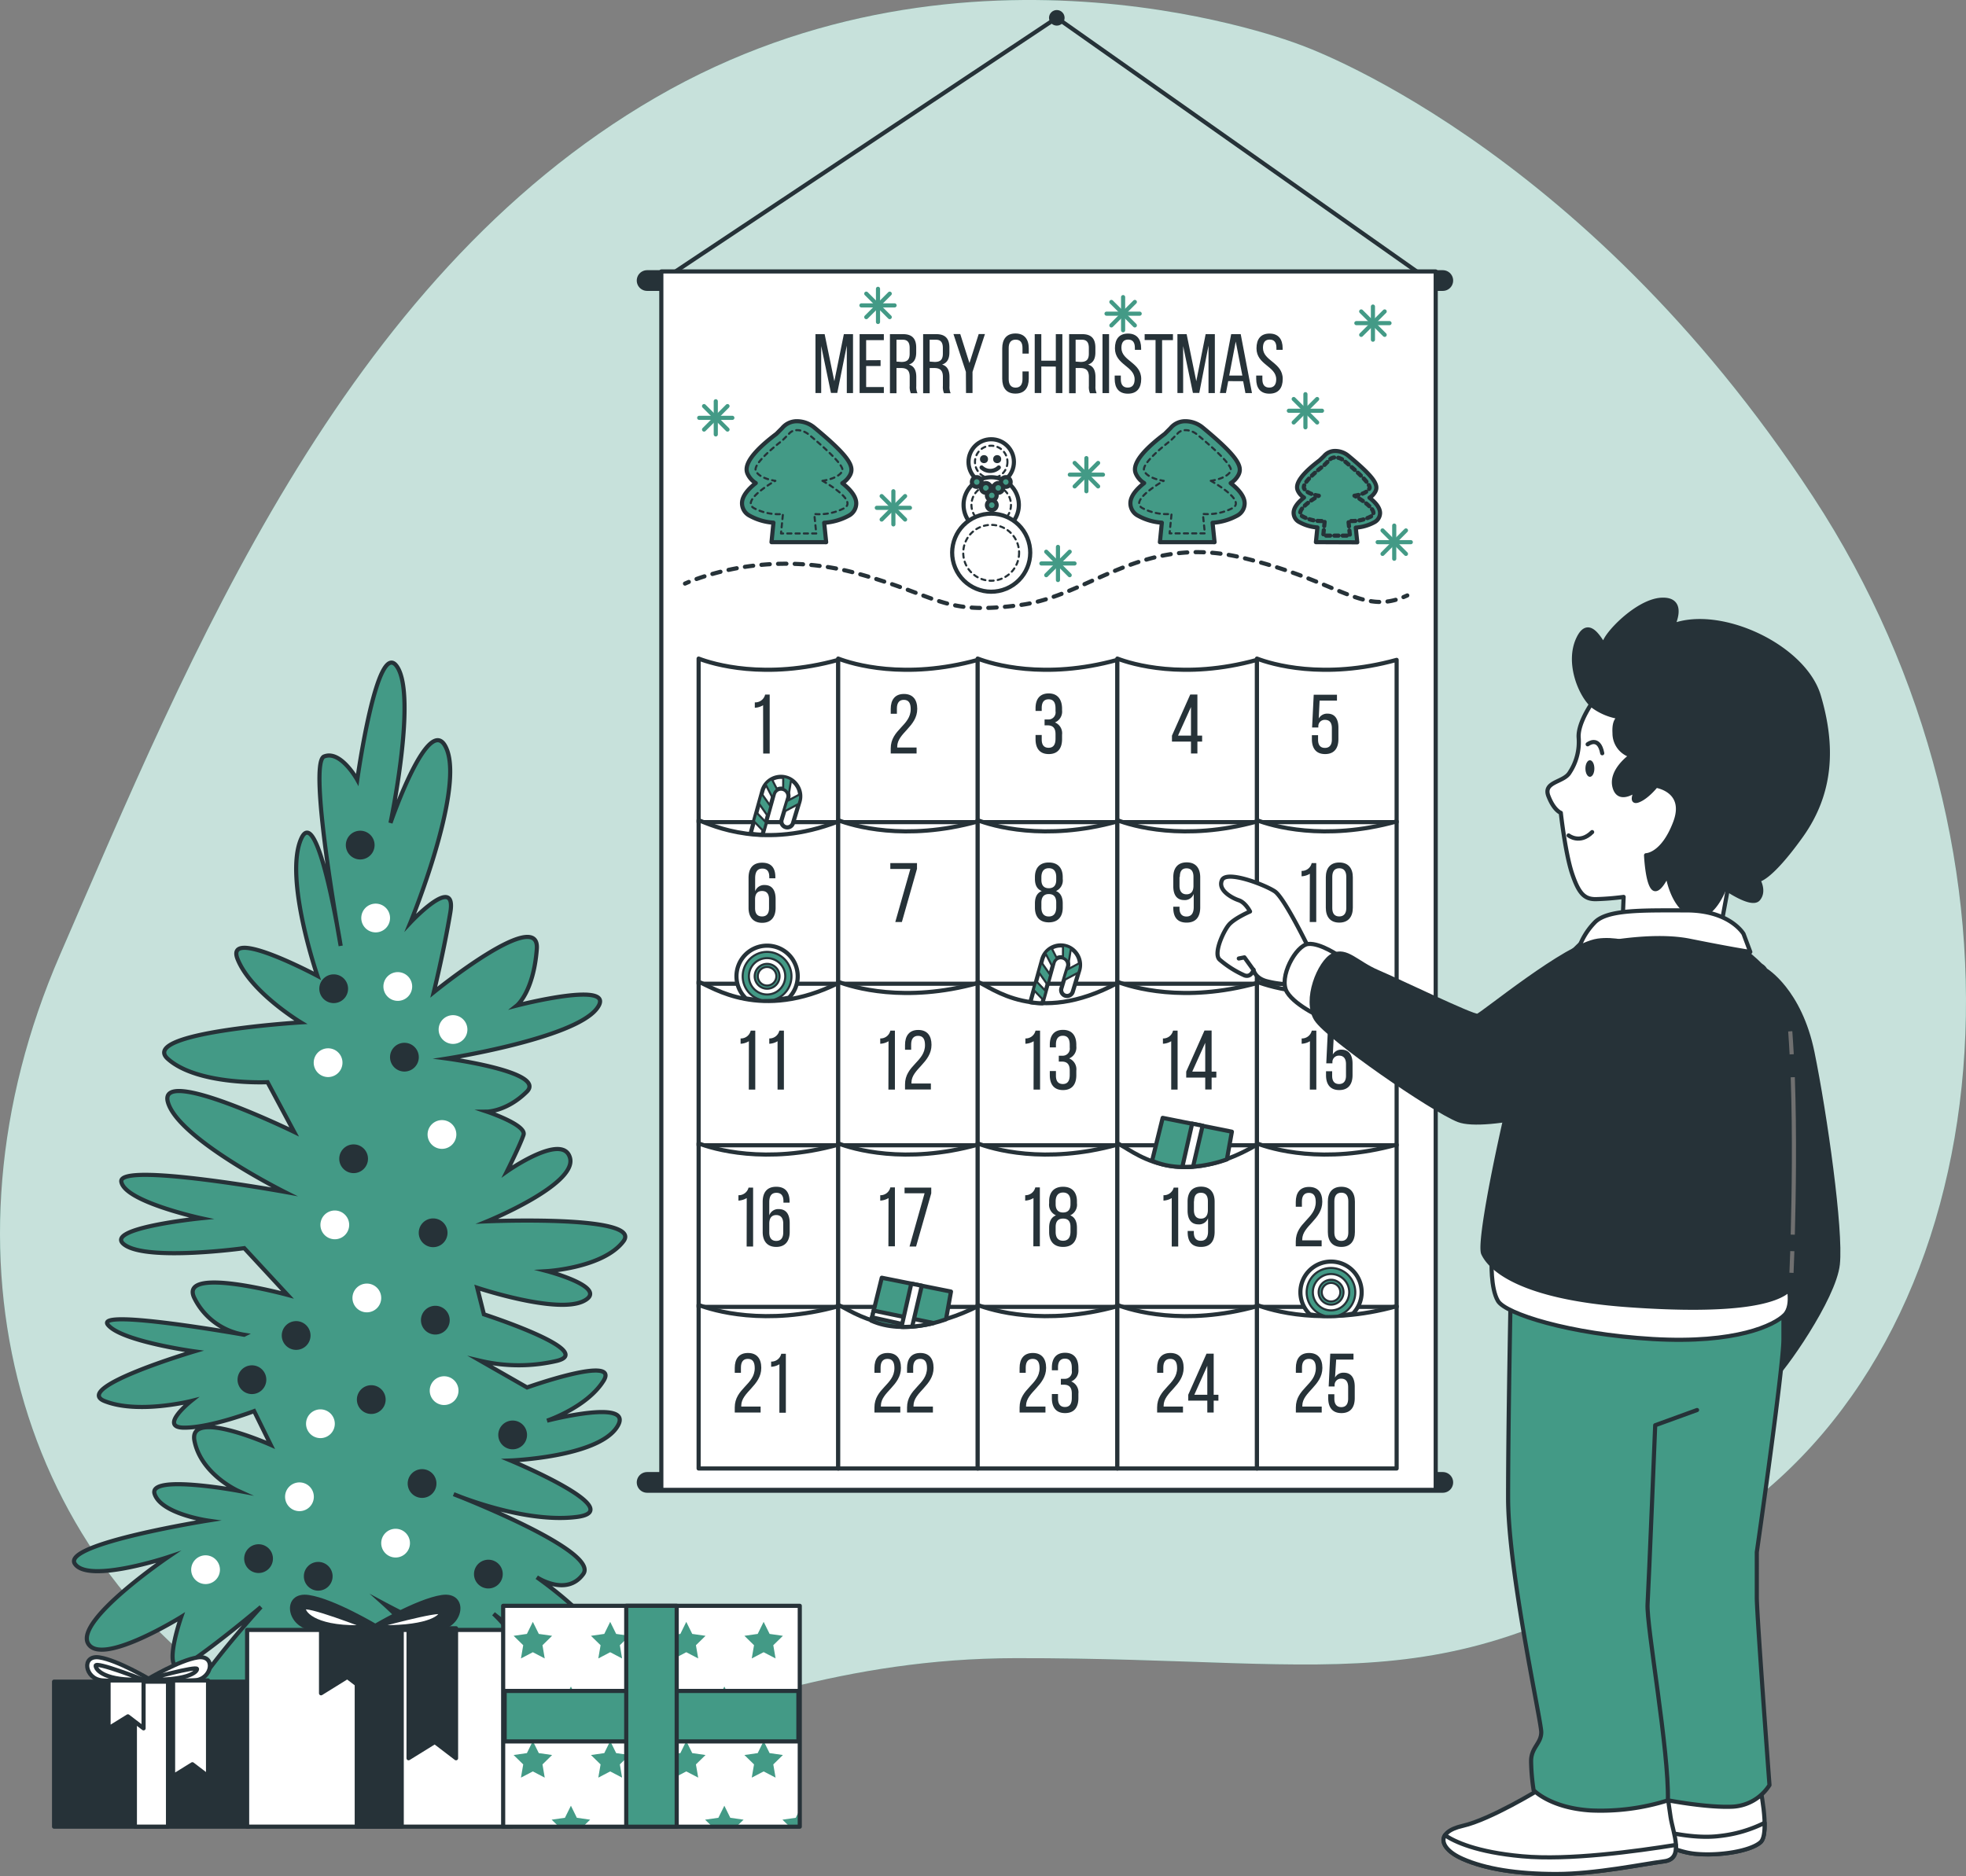 <?xml version="1.0" encoding="UTF-8" standalone="no"?>
<svg
   viewBox="0 0 474.453 452.834"
   version="1.1"
   id="svg524"
   sodipodi:docname="Advent calendar-bro (2).svg"
   width="474.453"
   height="452.834"
   inkscape:version="1.1 (c68e22c387, 2021-05-23)"
   xmlns:inkscape="http://www.inkscape.org/namespaces/inkscape"
   xmlns:sodipodi="http://sodipodi.sourceforge.net/DTD/sodipodi-0.dtd"
   xmlns="http://www.w3.org/2000/svg"
   xmlns:svg="http://www.w3.org/2000/svg">
  <rect x="0" y="0" width="474.453" height="452.834" fill="#808080" stroke="none"/>
  <defs
     id="defs528" />
  <sodipodi:namedview
     id="namedview526"
     pagecolor="#ffffff"
     bordercolor="#666666"
     borderopacity="1.0"
     inkscape:pageshadow="2"
     inkscape:pageopacity="0.0"
     inkscape:pagecheckerboard="0"
     showgrid="false"
     inkscape:zoom="1.244"
     inkscape:cx="239.14791"
     inkscape:cy="224.27653"
     inkscape:window-width="1368"
     inkscape:window-height="850"
     inkscape:window-x="-6"
     inkscape:window-y="-6"
     inkscape:window-maximized="1"
     inkscape:current-layer="svg524" />
  <g
     id="freepik--background-simple--inject-212"
     transform="translate(-10.352,-25.346)">
    <path
       d="m 323.83,36.06 c 0,0 -79.34,-31.17 -155.22,12.82 C 92.73,92.87 56.28,183.38 24.83,255.82 -6.62,328.26 14.63,403.43 74.41,439.1 c 59.78,35.67 98.47,-13.38 181,-13.52 82.53,-0.14 105.06,12.73 172.29,-33.76 67.23,-46.49 76.55,-160.45 20.22,-246.54 C 391.59,59.19 323.83,36.06 323.83,36.06 Z"
       style="fill:#439a86"
       id="path2" />
    <path
       d="m 323.83,36.06 c 0,0 -79.34,-31.17 -155.22,12.82 C 92.73,92.87 56.28,183.38 24.83,255.82 -6.62,328.26 14.63,403.43 74.41,439.1 c 59.78,35.67 98.47,-13.38 181,-13.52 82.53,-0.14 105.06,12.73 172.29,-33.76 67.23,-46.49 76.55,-160.45 20.22,-246.54 C 391.59,59.19 323.83,36.06 323.83,36.06 Z"
       style="opacity:0.7;fill:#ffffff"
       id="path4" />
  </g>
  <g
     id="freepik--Tree--inject-212"
     transform="translate(-10.352,-25.346)">
    <path
       d="m 99,426.89 c 0,0 -8,7.21 -17.64,8 -9.64,0.79 -2.41,-13.64 -2.41,-13.64 0,0 -15.24,24.87 -24.06,23.26 -8.82,-1.61 18.44,-31.28 18.44,-31.28 0,0 -10.42,8.82 -17.64,13.64 -7.22,4.82 -1.61,-11.23 -1.61,-11.23 0,0 -19.25,12 -22.46,6.41 -3.21,-5.59 19.26,-20.85 19.26,-20.85 0,0 -19.26,6.41 -22.46,1.6 -3.2,-4.81 32.08,-10.43 32.08,-10.43 0,0 -11.23,-1.6 -12.83,-6.41 -1.6,-4.81 20.05,-0.8 20.05,-0.8 0,0 -8.82,-4 -10.43,-12 -1.61,-8 18.39,0.93 18.39,0.93 l -4,-8.14 c 0,0 -10.43,4 -16.84,4 -6.41,0 1.6,-6.42 1.6,-6.42 0,0 -12.83,3.21 -20.85,0 -8.02,-3.21 21.65,-12 21.65,-12 0,0 -17.64,-2.41 -20.85,-6.42 -3.21,-4.01 32.88,2.41 32.88,2.41 a 16.27,16.27 0 0 1 -12,-8.83 c -4,-8 22.46,-0.8 22.46,-0.8 L 69.3,326.62 c 0,0 -23.26,3.21 -28.87,-0.8 -5.61,-4.01 18.45,-6.42 18.45,-6.42 0,0 -18.45,-4 -19.25,-8.82 -0.8,-4.82 39.3,2.42 39.3,2.42 0,0 -25.67,-12.84 -28.07,-21.66 -2.4,-8.82 30.48,7.22 30.48,7.22 l -6.42,-12 c 0,0 -16.85,0.8 -24.06,-5.62 -7.21,-6.42 32.08,-8.82 32.08,-8.82 0,0 -12,-7.22 -15.24,-15.24 -3.24,-8.02 19.25,4 19.25,4 0,0 -8,-23.26 -4,-32.89 4,-9.63 9.62,25.67 9.62,25.67 0,0 -8,-44.12 -4,-45.72 4,-1.6 8,5.62 8,5.62 0,0 4.81,-34.5 9.62,-27.28 4.81,7.22 -1.6,37.7 -1.6,37.7 0,0 9.62,-28.07 13.63,-17.64 4.01,10.43 -8.81,41.66 -8.81,41.66 0,0 11.23,-12 9.62,-2.41 -1.61,9.59 -4,19.25 -4,19.25 0,0 25.67,-20.85 24.87,-10.43 -0.8,10.42 -4.81,13.64 -4.81,13.64 0,0 24.86,-6.42 19.25,0.8 -5.61,7.22 -36.1,12 -36.1,12 0,0 24.07,3.21 19.25,8 -4.82,4.79 -9.62,4.82 -9.62,4.82 0,0 9.62,3.2 8.82,5.61 -0.8,2.41 -4,8.82 -4,8.82 0,0 13.64,-9.62 15.24,-3.2 1.6,6.42 -20,15.24 -20,15.24 0,0 37.7,-1.61 32.88,4.81 -4.82,6.42 -18.44,7.22 -18.44,7.22 0,0 15.24,4 8.82,7.22 -6.42,3.22 -25.67,-3.21 -25.67,-3.21 l 1.61,6.41 c 0,0 27.27,8.83 17.64,11.23 a 40.49,40.49 0 0 1 -18.45,0 l 11.23,6.42 c 0,0 22.46,-8 18.45,-1.6 -4.01,6.4 -13.63,9.62 -13.63,9.62 0,0 21.65,-5.61 16.84,1.61 -4.81,7.22 -25.67,8 -25.67,8 0,0 28.88,12 16,13.63 -12.88,1.63 -29.7,-5.5 -29.7,-5.5 0,0 35.29,13.63 31.28,19.25 -4.01,5.62 -11.23,0.8 -11.23,0.8 0,0 20.85,14.44 14.44,19.25 -6.41,4.81 -24.87,-10.43 -24.87,-10.43 0,0 8.82,8 2.41,8.83 -6.41,0.83 -28.87,-11.25 -28.87,-11.25 0,0 15.24,13.63 8.83,13.63 -6.41,0 -15.24,-5.61 -15.24,-5.61 z"
       style="fill:#439a86;stroke:#263238;stroke-miterlimit:10"
       id="path7" />
    <path
       d="m 93,281.85 a 3.47,3.47 0 1 1 -3.47,-3.47 3.46,3.46 0 0 1 3.47,3.47 z"
       style="fill:#ffffff"
       id="path9" />
    <path
       d="m 104.48,246.92 a 3.47,3.47 0 1 1 -3.46,-3.46 3.46,3.46 0 0 1 3.46,3.46 z"
       style="fill:#ffffff"
       id="path11" />
    <path
       d="m 109.82,263.45 a 3.47,3.47 0 1 1 -3.47,-3.46 3.47,3.47 0 0 1 3.47,3.46 z"
       style="fill:#ffffff"
       id="path13" />
    <path
       d="m 120.48,299.18 a 3.47,3.47 0 1 1 -3.47,-3.47 3.46,3.46 0 0 1 3.47,3.47 z"
       style="fill:#ffffff"
       id="path15" />
    <path
       d="m 102.35,338.64 a 3.47,3.47 0 1 1 -3.47,-3.47 3.46,3.46 0 0 1 3.47,3.47 z"
       style="fill:#ffffff"
       id="path17" />
    <path
       d="m 123.15,273.85 a 3.47,3.47 0 1 1 -3.47,-3.47 3.48,3.48 0 0 1 3.47,3.47 z"
       style="fill:#ffffff"
       id="path19" />
    <path
       d="m 94.62,321 a 3.47,3.47 0 1 1 -3.47,-3.47 3.47,3.47 0 0 1 3.47,3.47 z"
       style="fill:#ffffff"
       id="path21" />
    <path
       d="M 121,361 A 3.47,3.47 0 1 1 117.54,357.54 3.46,3.46 0 0 1 121,361 Z"
       style="fill:#ffffff"
       id="path23" />
    <path
       d="m 86.09,386.63 a 3.47,3.47 0 1 1 -3.47,-3.47 3.46,3.46 0 0 1 3.47,3.47 z"
       style="fill:#ffffff"
       id="path25" />
    <path
       d="m 91.15,369 a 3.47,3.47 0 1 1 -3.46,-3.47 3.47,3.47 0 0 1 3.46,3.47 z"
       style="fill:#ffffff"
       id="path27" />
    <path
       d="m 63.43,404.22 a 3.47,3.47 0 1 1 -3.43,-3.46 3.47,3.47 0 0 1 3.43,3.46 z"
       style="fill:#ffffff"
       id="path29" />
    <circle
       cx="105.82"
       cy="397.82"
       r="3.47"
       style="fill:#ffffff"
       id="circle31" />
    <circle
       cx="95.69"
       cy="305.04"
       r="3.47"
       style="fill:#263238"
       id="circle33" />
    <path
       d="m 111.42,280.52 a 3.47,3.47 0 1 1 -3.47,-3.47 3.47,3.47 0 0 1 3.47,3.47 z"
       style="fill:#263238"
       id="path35" />
    <path
       d="m 118.35,322.91 a 3.47,3.47 0 1 1 -3.47,-3.47 3.46,3.46 0 0 1 3.47,3.47 z"
       style="fill:#263238"
       id="path37" />
    <path
       d="m 100.75,229.33 a 3.47,3.47 0 1 1 -3.46,-3.47 3.46,3.46 0 0 1 3.46,3.47 z"
       style="fill:#263238"
       id="path39" />
    <path
       d="m 118.88,344 a 3.47,3.47 0 1 1 -3.47,-3.47 3.46,3.46 0 0 1 3.47,3.47 z"
       style="fill:#263238"
       id="path41" />
    <path
       d="m 115.68,383.43 a 3.47,3.47 0 1 1 -3.46,-3.47 3.46,3.46 0 0 1 3.46,3.47 z"
       style="fill:#263238"
       id="path43" />
    <path
       d="m 103.42,363.16 a 3.47,3.47 0 1 1 -3.42,-3.46 3.47,3.47 0 0 1 3.42,3.46 z"
       style="fill:#263238"
       id="path45" />
    <circle
       cx="87.15"
       cy="405.82"
       r="3.47"
       style="fill:#263238"
       id="circle47" />
    <path
       d="m 137.54,371.7 a 3.47,3.47 0 1 1 -3.46,-3.47 3.46,3.46 0 0 1 3.46,3.47 z"
       style="fill:#263238"
       id="path49" />
    <path
       d="m 74.62,358.37 a 3.47,3.47 0 1 1 -3.46,-3.47 3.46,3.46 0 0 1 3.46,3.47 z"
       style="fill:#263238"
       id="path51" />
    <path
       d="m 76.22,401.56 a 3.47,3.47 0 1 1 -3.46,-3.47 3.46,3.46 0 0 1 3.46,3.47 z"
       style="fill:#263238"
       id="path53" />
    <path
       d="m 131.68,405.29 a 3.47,3.47 0 1 1 -3.47,-3.47 3.46,3.46 0 0 1 3.47,3.47 z"
       style="fill:#263238"
       id="path55" />
    <path
       d="m 94.35,264 a 3.47,3.47 0 1 1 -3.46,-3.47 3.46,3.46 0 0 1 3.46,3.47 z"
       style="fill:#263238"
       id="path57" />
    <path
       d="m 85.29,347.7 a 3.47,3.47 0 1 1 -3.47,-3.47 3.47,3.47 0 0 1 3.47,3.47 z"
       style="fill:#263238"
       id="path59" />
    <rect
       x="23.4"
       y="431.25"
       width="47"
       height="35"
       style="fill:#263238;stroke:#263238;stroke-linecap:round;stroke-linejoin:round"
       id="rect61" />
    <rect
       x="42.9"
       y="431.25"
       width="8"
       height="35"
       style="fill:#ffffff;stroke:#263238;stroke-linecap:round;stroke-linejoin:round"
       id="rect63" />
    <path
       d="m 46.56,430.74 c 0,0 -7.79,-4.67 -12.23,-5.34 -4.44,-0.67 -3.55,5.21 0.69,5.55 3.78,0.31 7.75,-0.14 11.54,-0.21 z"
       style="fill:#ffffff;stroke:#263238;stroke-linecap:round;stroke-linejoin:round"
       id="path65" />
    <path
       d="m 45.84,430.74 c 0,0 7.78,-4.67 12.23,-5.34 4.45,-0.67 3.55,5.21 -0.7,5.55 -3.77,0.31 -7.74,-0.14 -11.53,-0.21 z"
       style="fill:#ffffff;stroke:#263238;stroke-linecap:round;stroke-linejoin:round"
       id="path67" />
    <path
       d="m 44.78,430.74 c 0,0 -11.34,-4.45 -11.34,-3.34 0,1.11 2.44,3.78 11.34,3.34 z"
       style="fill:#ffffff;stroke:#263238;stroke-linecap:round;stroke-linejoin:round"
       id="path69" />
    <path
       d="m 45.67,430.75 c 0,0 12.23,-3.39 12.23,-2.55 0,0.84 -2.64,2.89 -12.23,2.55 z"
       style="fill:#ffffff;stroke:#263238;stroke-linecap:round;stroke-linejoin:round"
       id="path71" />
    <polygon
       points="41.22,439.63 45,442.52 45,430.96 36.55,430.96 36.55,442.52 "
       style="fill:#ffffff;stroke:#263238;stroke-linecap:round;stroke-linejoin:round"
       id="polygon73" />
    <polygon
       points="56.78,451.19 60.56,454.08 60.56,430.96 52.12,430.96 52.12,454.08 "
       style="fill:#ffffff;stroke:#263238;stroke-linecap:round;stroke-linejoin:round"
       id="polygon75" />
    <rect
       x="69.99"
       y="418.77"
       width="63.77"
       height="47.48"
       style="fill:#ffffff;stroke:#263238;stroke-linecap:round;stroke-linejoin:round"
       id="rect77" />
    <rect
       x="96.45"
       y="418.77"
       width="10.85"
       height="47.48"
       style="fill:#263238;stroke:#263238;stroke-linecap:round;stroke-linejoin:round"
       id="rect79" />
    <path
       d="m 101.4,418.07 c 0,0 -10.55,-6.34 -16.59,-7.24 -6.04,-0.9 -4.81,7.07 1,7.53 5.07,0.41 10.45,-0.19 15.59,-0.29 z"
       style="fill:#263238;stroke:#263238;stroke-linecap:round;stroke-linejoin:round"
       id="path81" />
    <path
       d="m 100.44,418.07 c 0,0 10.56,-6.34 16.56,-7.24 6,-0.9 4.81,7.07 -1,7.53 -5,0.41 -10.43,-0.19 -15.56,-0.29 z"
       style="fill:#263238;stroke:#263238;stroke-linecap:round;stroke-linejoin:round"
       id="path83" />
    <path
       d="m 99,418.07 c 0,0 -15.38,-6 -15.38,-4.53 0,1.47 3.3,5.13 15.38,4.53 z"
       style="fill:#ffffff;stroke:#263238;stroke-linecap:round;stroke-linejoin:round"
       id="path85" />
    <path
       d="m 100.2,418.08 c 0,0 16.59,-4.6 16.59,-3.45 0,1.15 -3.58,3.91 -16.59,3.45 z"
       style="fill:#ffffff;stroke:#263238;stroke-linecap:round;stroke-linejoin:round"
       id="path87" />
    <polygon
       points="94.16,430.13 99.29,434.06 99.29,418.37 87.83,418.37 87.83,434.06 "
       style="fill:#263238;stroke:#263238;stroke-linecap:round;stroke-linejoin:round"
       id="polygon89" />
    <polygon
       points="115.28,445.82 120.41,449.74 120.41,418.37 108.95,418.37 108.95,449.74 "
       style="fill:#263238;stroke:#263238;stroke-linecap:round;stroke-linejoin:round"
       id="polygon91" />
    <rect
       x="131.78"
       y="412.95"
       width="71.58"
       height="53.31"
       style="fill:#ffffff"
       id="rect93" />
    <polygon
       points="183.72,435.34 180.51,435.8 182.83,438.07 182.28,441.26 185.16,439.75 188.03,441.26 187.48,438.07 189.8,435.8 186.59,435.34 185.16,432.43 "
       style="fill:#439a86"
       id="polygon95" />
    <polygon
       points="200.96,441.26 203.37,439.99 203.37,433.35 202.39,435.34 199.18,435.8 201.5,438.07 "
       style="fill:#439a86"
       id="polygon97" />
    <polygon
       points="193.21,419.73 190,420.19 192.32,422.46 191.77,425.65 194.64,424.15 197.52,425.65 196.97,422.46 199.29,420.19 196.08,419.73 194.64,416.82 "
       style="fill:#439a86"
       id="polygon99" />
    <polygon
       points="193.21,448.5 190,448.96 192.32,451.23 191.77,454.42 194.64,452.92 197.52,454.42 196.97,451.23 199.29,448.96 196.08,448.5 194.64,445.59 "
       style="fill:#439a86"
       id="polygon101" />
    <polygon
       points="146.69,464.11 143.48,464.57 145.21,466.25 151.04,466.25 152.77,464.57 149.56,464.11 148.13,461.2 "
       style="fill:#439a86"
       id="polygon103" />
    <polygon
       points="200.91,466.25 203.37,466.25 203.37,462.12 202.39,464.11 199.18,464.57 "
       style="fill:#439a86"
       id="polygon105" />
    <polygon
       points="165.36,464.11 162.15,464.57 163.88,466.25 169.71,466.25 171.44,464.57 168.23,464.11 166.79,461.2 "
       style="fill:#439a86"
       id="polygon107" />
    <polygon
       points="183.72,464.11 180.51,464.57 182.24,466.25 188.07,466.25 189.8,464.57 186.59,464.11 185.16,461.2 "
       style="fill:#439a86"
       id="polygon109" />
    <polygon
       points="174.54,419.73 171.33,420.19 173.65,422.46 173.1,425.65 175.97,424.15 178.85,425.65 178.3,422.46 180.62,420.19 177.41,419.73 175.97,416.82 "
       style="fill:#439a86"
       id="polygon111" />
    <polygon
       points="146.69,435.34 143.48,435.8 145.8,438.07 145.25,441.26 148.13,439.75 151,441.26 150.45,438.07 152.77,435.8 149.56,435.34 148.13,432.43 "
       style="fill:#439a86"
       id="polygon113" />
    <polygon
       points="174.54,448.5 171.33,448.96 173.65,451.23 173.1,454.42 175.97,452.92 178.85,454.42 178.3,451.23 180.62,448.96 177.41,448.5 175.97,445.59 "
       style="fill:#439a86"
       id="polygon115" />
    <polygon
       points="141.81,454.42 141.27,451.23 143.59,448.96 140.38,448.5 138.94,445.59 137.51,448.5 134.3,448.96 136.62,451.23 136.07,454.42 138.94,452.92 "
       style="fill:#439a86"
       id="polygon117" />
    <polygon
       points="137.51,419.73 134.3,420.19 136.62,422.46 136.07,425.65 138.94,424.15 141.81,425.65 141.27,422.46 143.59,420.19 140.38,419.73 138.94,416.82 "
       style="fill:#439a86"
       id="polygon119" />
    <polygon
       points="156.18,419.73 152.97,420.19 155.29,422.46 154.74,425.65 157.61,424.15 160.48,425.65 159.94,422.46 162.26,420.19 159.05,419.73 157.61,416.82 "
       style="fill:#439a86"
       id="polygon121" />
    <polygon
       points="165.36,435.34 162.15,435.8 164.47,438.07 163.92,441.26 166.79,439.75 169.66,441.26 169.12,438.07 171.44,435.8 168.23,435.34 166.79,432.43 "
       style="fill:#439a86"
       id="polygon123" />
    <polygon
       points="156.18,448.5 152.97,448.96 155.29,451.23 154.74,454.42 157.61,452.92 160.48,454.42 159.94,451.23 162.26,448.96 159.05,448.5 157.61,445.59 "
       style="fill:#439a86"
       id="polygon125" />
    <rect
       x="131.78"
       y="412.95"
       width="71.58"
       height="53.31"
       style="fill:none;stroke:#263238;stroke-linecap:round;stroke-linejoin:round"
       id="rect127" />
    <rect
       x="161.48"
       y="404.15"
       width="12.18"
       height="70.89"
       transform="rotate(90,167.58,439.6)"
       style="fill:#439a86;stroke:#263238;stroke-linecap:round;stroke-linejoin:round"
       id="rect129" />
    <rect
       x="161.48"
       y="412.95"
       width="12.18"
       height="53.31"
       style="fill:#439a86;stroke:#263238;stroke-linecap:round;stroke-linejoin:round"
       id="rect131" />
  </g>
  <g
     id="freepik--Calendar--inject-212"
     transform="translate(-10.352,-25.346)">
    <polyline
       points="173.04 91.09 265.39 29.65 352.32 90.92"
       style="fill:none;stroke:#263238;stroke-linecap:round;stroke-linejoin:round"
       id="polyline134" />
    <circle
       cx="265.39"
       cy="29.65"
       r="1.88"
       style="fill:#263238"
       id="circle136" />
    <line
       x1="166.52"
       y1="93.06"
       x2="358.54"
       y2="93.06"
       style="fill:none;stroke:#263238;stroke-width:5px;stroke-linecap:round;stroke-linejoin:round"
       id="line138" />
    <line
       x1="166.52"
       y1="383.16"
       x2="358.54"
       y2="383.16"
       style="fill:none;stroke:#263238;stroke-width:5px;stroke-linecap:round;stroke-linejoin:round"
       id="line140" />
    <rect
       x="169.95"
       y="90.87"
       width="186.88"
       height="294.09"
       style="fill:#ffffff;stroke:#263238;stroke-linecap:round;stroke-linejoin:round"
       id="rect142" />
    <path
       d="m 175.66,166.21 c 0,0 0.32,-0.15 0.92,-0.4"
       style="fill:none;stroke:#263238;stroke-linecap:round;stroke-linejoin:round"
       id="path144" />
    <path
       d="m 178.45,165.1 a 64.75,64.75 0 0 1 37.22,-1.75 c 21.71,5.72 21.78,10.67 41.14,8 16.58,-2.28 29.15,-17.14 53.15,-11.43 22.6,5.38 28.48,13.29 38.15,9.91"
       style="fill:none;stroke:#263238;stroke-linecap:round;stroke-linejoin:round;stroke-dasharray:2.009, 2.009"
       id="path146" />
    <path
       d="m 349.05,169.47 c 0.3,-0.12 0.61,-0.26 0.92,-0.4"
       style="fill:none;stroke:#263238;stroke-linecap:round;stroke-linejoin:round"
       id="path148" />
    <path
       d="m 196.54,156.21 0.47,-4.7 a 13.72,13.72 0 0 1 -5.76,-1.69 3.4,3.4 0 0 1 -1.83,-3 c 0,-1.75 1.54,-3.46 3.32,-4.87 a 5.17,5.17 0 0 1 -1.86,-2 c -0.47,-0.94 -1.72,-3.43 6.84,-9.88 l 1.38,-1.38 a 4.6,4.6 0 0 1 3.66,-1.67 6.61,6.61 0 0 1 4.13,1.54 c 8.58,7.1 9.64,9.41 8.62,11.41 a 5.23,5.23 0 0 1 -1.88,2 c 1.81,1.41 3.35,3.12 3.36,4.87 a 3.38,3.38 0 0 1 -1.85,3 14.28,14.28 0 0 1 -5.89,1.69 l 0.48,4.69 z"
       style="fill:#439a86;stroke:#263238;stroke-linecap:round;stroke-linejoin:round"
       id="path150" />
    <path
       d="m 208.83,141.4 c 0,0 3.83,-0.47 4.79,-2.35 0.66,-1.3 -4.69,-6 -8.07,-8.81 -1.44,-1.19 -3.74,-1.59 -4.86,-0.1 l -1.58,1.57 c 0,0 -7.28,5.46 -6.34,7.34 0.94,1.88 4.7,2.35 4.7,2.35 0,0 -8.47,4.7 -5.17,6.6 a 12.65,12.65 0 0 0 7,1.41 l -0.47,4.7 h 8.51 l -0.48,-4.7 A 13.13,13.13 0 0 0 214.1,148 c 3.36,-1.9 -5.27,-6.6 -5.27,-6.6 z"
       style="fill:#439a86;stroke:#263238;stroke-width:0.5px;stroke-linecap:round;stroke-linejoin:round;stroke-dasharray:1"
       id="path152" />
    <path
       d="m 290.27,156.21 0.47,-4.7 a 13.72,13.72 0 0 1 -5.76,-1.69 3.38,3.38 0 0 1 -1.83,-3 c 0,-1.75 1.53,-3.46 3.32,-4.87 a 5.12,5.12 0 0 1 -1.87,-2 c -0.47,-0.94 -1.72,-3.43 6.85,-9.88 l 1.38,-1.38 a 4.59,4.59 0 0 1 3.65,-1.67 6.63,6.63 0 0 1 4.14,1.54 c 8.58,7.1 9.63,9.41 8.61,11.41 a 5.16,5.16 0 0 1 -1.88,2 c 1.81,1.41 3.36,3.12 3.37,4.87 a 3.37,3.37 0 0 1 -1.86,3 14.24,14.24 0 0 1 -5.88,1.69 l 0.48,4.69 z"
       style="fill:#439a86;stroke:#263238;stroke-linecap:round;stroke-linejoin:round"
       id="path154" />
    <path
       d="m 302.55,141.4 c 0,0 3.84,-0.47 4.8,-2.35 0.66,-1.3 -4.69,-6 -8.08,-8.81 -1.43,-1.19 -3.74,-1.59 -4.86,-0.1 l -1.57,1.57 c 0,0 -7.29,5.46 -6.35,7.34 0.94,1.88 4.71,2.35 4.71,2.35 0,0 -8.47,4.7 -5.18,6.58 a 12.69,12.69 0 0 0 7.06,1.41 l -0.47,4.7 h 8.51 l -0.48,-4.7 a 13.14,13.14 0 0 0 7.19,-1.41 c 3.35,-1.88 -5.28,-6.58 -5.28,-6.58 z"
       style="fill:#439a86;stroke:#263238;stroke-width:0.5px;stroke-linecap:round;stroke-linejoin:round;stroke-dasharray:1"
       id="path156" />
    <path
       d="m 327.92,156.21 0.36,-3.55 a 10.46,10.46 0 0 1 -4.36,-1.29 2.52,2.52 0 0 1 -1.38,-2.24 c 0,-1.32 1.16,-2.62 2.51,-3.69 a 3.77,3.77 0 0 1 -1.41,-1.5 c -0.36,-0.71 -1.3,-2.6 5.17,-7.48 l 1.05,-1 a 3.45,3.45 0 0 1 2.76,-1.26 5,5 0 0 1 3.13,1.16 c 6.49,5.37 7.29,7.12 6.52,8.63 a 3.91,3.91 0 0 1 -1.42,1.49 c 1.37,1.07 2.54,2.37 2.55,3.69 a 2.56,2.56 0 0 1 -1.41,2.25 10.88,10.88 0 0 1 -4.45,1.28 l 0.36,3.55 z"
       style="fill:#439a86;stroke:#263238;stroke-linecap:round;stroke-linejoin:round"
       id="path158" />
    <path
       d="m 337.22,145 c 0,0 2.9,-0.35 3.62,-1.77 0.5,-1 -3.54,-4.55 -6.11,-6.67 -1.08,-0.9 -2.82,-1.2 -3.67,-0.07 l -1.19,1.19 c 0,0 -5.51,4.12 -4.8,5.55 0.71,1.43 3.55,1.77 3.55,1.77 0,0 -6.4,3.56 -3.91,5 a 9.53,9.53 0 0 0 5.34,1.07 l -0.36,3.56 h 6.44 l -0.36,-3.56 a 9.88,9.88 0 0 0 5.44,-1.07 c 2.54,-1.44 -3.99,-5 -3.99,-5 z"
       style="fill:#439a86;stroke:#263238;stroke-linecap:round;stroke-linejoin:round;stroke-dasharray:1"
       id="path160" />
    <circle
       cx="249.56"
       cy="136.85"
       r="5.48"
       style="fill:#ffffff;stroke:#263238;stroke-linecap:round;stroke-linejoin:round"
       id="circle162" />
    <circle
       cx="249.56"
       cy="136.85"
       r="3.92"
       style="fill:#ffffff;stroke:#263238;stroke-width:0.5px;stroke-linecap:round;stroke-linejoin:round;stroke-dasharray:1"
       id="circle164" />
    <path
       d="m 256.23,147.21 a 6.67,6.67 0 1 1 -6.67,-6.67 6.68,6.68 0 0 1 6.67,6.67 z"
       style="fill:#ffffff;stroke:#263238;stroke-linecap:round;stroke-linejoin:round"
       id="path166" />
    <path
       d="m 254.33,147.21 a 4.77,4.77 0 1 1 -4.77,-4.77 4.77,4.77 0 0 1 4.77,4.77 z"
       style="fill:#ffffff;stroke:#263238;stroke-width:0.5px;stroke-linecap:round;stroke-linejoin:round;stroke-dasharray:1"
       id="path168" />
    <circle
       cx="249.56"
       cy="158.77"
       r="9.42"
       transform="rotate(-22.64,249.508,158.769)"
       style="fill:#ffffff;stroke:#263238;stroke-linecap:round;stroke-linejoin:round"
       id="circle170" />
    <path
       d="m 256.29,158.77 a 6.74,6.74 0 1 1 -6.73,-6.73 6.73,6.73 0 0 1 6.73,6.73 z"
       style="fill:#ffffff;stroke:#263238;stroke-width:0.5px;stroke-linecap:round;stroke-linejoin:round;stroke-dasharray:1"
       id="path172" />
    <circle
       cx="247.82"
       cy="136.17"
       r="0.97"
       style="fill:#263238"
       id="circle174" />
    <circle
       cx="251"
       cy="136.17"
       r="0.97"
       style="fill:#263238"
       id="circle176" />
    <path
       d="m 247.24,138.18 a 3,3 0 0 0 4.15,0"
       style="fill:none;stroke:#263238;stroke-linecap:round;stroke-linejoin:round"
       id="path178" />
    <path
       d="m 247.24,141.69 a 1.17,1.17 0 1 1 -1.17,-1.17 1.17,1.17 0 0 1 1.17,1.17 z"
       style="fill:#439a86;stroke:#263238;stroke-linecap:round;stroke-linejoin:round"
       id="path180" />
    <path
       d="m 254.25,141.69 a 1.17,1.17 0 0 1 -2.34,0 1.17,1.17 0 0 1 2.34,0 z"
       style="fill:#439a86;stroke:#263238;stroke-linecap:round;stroke-linejoin:round"
       id="path182" />
    <path
       d="m 252.43,143.12 a 1.17,1.17 0 1 1 -1.17,-1.17 1.17,1.17 0 0 1 1.17,1.17 z"
       style="fill:#439a86;stroke:#263238;stroke-linecap:round;stroke-linejoin:round"
       id="path184" />
    <path
       d="m 249.44,143.12 a 1.17,1.17 0 1 1 -1.16,-1.17 1.16,1.16 0 0 1 1.16,1.17 z"
       style="fill:#439a86;stroke:#263238;stroke-linecap:round;stroke-linejoin:round"
       id="path186" />
    <path
       d="m 250.87,144.94 a 1.17,1.17 0 1 1 -1.17,-1.17 1.17,1.17 0 0 1 1.17,1.17 z"
       style="fill:#439a86;stroke:#263238;stroke-linecap:round;stroke-linejoin:round"
       id="path188" />
    <path
       d="m 250.87,147.28 a 1.17,1.17 0 1 1 -1.17,-1.17 1.16,1.16 0 0 1 1.17,1.17 z"
       style="fill:#439a86;stroke:#263238;stroke-linecap:round;stroke-linejoin:round"
       id="path190" />
    <line
       x1="183.09"
       y1="122.2"
       x2="183.09"
       y2="130.2"
       style="fill:none;stroke:#439a86;stroke-linecap:round;stroke-linejoin:round"
       id="line192" />
    <line
       x1="187.09"
       y1="126.2"
       x2="179.09"
       y2="126.2"
       style="fill:none;stroke:#439a86;stroke-linecap:round;stroke-linejoin:round"
       id="line194" />
    <line
       x1="185.92"
       y1="129.03"
       x2="180.26"
       y2="123.37"
       style="fill:none;stroke:#439a86;stroke-linecap:round;stroke-linejoin:round"
       id="line196" />
    <line
       x1="185.92"
       y1="123.37"
       x2="180.26"
       y2="129.03"
       style="fill:none;stroke:#439a86;stroke-linecap:round;stroke-linejoin:round"
       id="line198" />
    <line
       x1="225.95"
       y1="143.92"
       x2="225.95"
       y2="151.92"
       style="fill:none;stroke:#439a86;stroke-linecap:round;stroke-linejoin:round"
       id="line200" />
    <line
       x1="229.95"
       y1="147.92"
       x2="221.95"
       y2="147.92"
       style="fill:none;stroke:#439a86;stroke-linecap:round;stroke-linejoin:round"
       id="line202" />
    <line
       x1="228.78"
       y1="150.75"
       x2="223.12"
       y2="145.09"
       style="fill:none;stroke:#439a86;stroke-linecap:round;stroke-linejoin:round"
       id="line204" />
    <line
       x1="228.78"
       y1="145.09"
       x2="223.12"
       y2="150.75"
       style="fill:none;stroke:#439a86;stroke-linecap:round;stroke-linejoin:round"
       id="line206" />
    <line
       x1="222.24"
       y1="95.06"
       x2="222.24"
       y2="103.06"
       style="fill:none;stroke:#439a86;stroke-linecap:round;stroke-linejoin:round"
       id="line208" />
    <line
       x1="226.24"
       y1="99.06"
       x2="218.24"
       y2="99.06"
       style="fill:none;stroke:#439a86;stroke-linecap:round;stroke-linejoin:round"
       id="line210" />
    <line
       x1="225.07"
       y1="101.89"
       x2="219.41"
       y2="96.23"
       style="fill:none;stroke:#439a86;stroke-linecap:round;stroke-linejoin:round"
       id="line212" />
    <line
       x1="225.07"
       y1="96.23"
       x2="219.41"
       y2="101.89"
       style="fill:none;stroke:#439a86;stroke-linecap:round;stroke-linejoin:round"
       id="line214" />
    <line
       x1="325.39"
       y1="120.49"
       x2="325.39"
       y2="128.49"
       style="fill:none;stroke:#439a86;stroke-linecap:round;stroke-linejoin:round"
       id="line216" />
    <line
       x1="329.39"
       y1="124.49"
       x2="321.39"
       y2="124.49"
       style="fill:none;stroke:#439a86;stroke-linecap:round;stroke-linejoin:round"
       id="line218" />
    <line
       x1="328.22"
       y1="127.32"
       x2="322.56"
       y2="121.66"
       style="fill:none;stroke:#439a86;stroke-linecap:round;stroke-linejoin:round"
       id="line220" />
    <line
       x1="328.22"
       y1="121.66"
       x2="322.56"
       y2="127.32"
       style="fill:none;stroke:#439a86;stroke-linecap:round;stroke-linejoin:round"
       id="line222" />
    <line
       x1="272.53"
       y1="135.92"
       x2="272.53"
       y2="143.92"
       style="fill:none;stroke:#439a86;stroke-linecap:round;stroke-linejoin:round"
       id="line224" />
    <line
       x1="276.53"
       y1="139.92"
       x2="268.53"
       y2="139.92"
       style="fill:none;stroke:#439a86;stroke-linecap:round;stroke-linejoin:round"
       id="line226" />
    <line
       x1="275.36"
       y1="142.75"
       x2="269.7"
       y2="137.09"
       style="fill:none;stroke:#439a86;stroke-linecap:round;stroke-linejoin:round"
       id="line228" />
    <line
       x1="275.36"
       y1="137.09"
       x2="269.7"
       y2="142.75"
       style="fill:none;stroke:#439a86;stroke-linecap:round;stroke-linejoin:round"
       id="line230" />
    <line
       x1="265.67"
       y1="157.35"
       x2="265.67"
       y2="165.35"
       style="fill:none;stroke:#439a86;stroke-linecap:round;stroke-linejoin:round"
       id="line232" />
    <line
       x1="269.67"
       y1="161.35"
       x2="261.67"
       y2="161.35"
       style="fill:none;stroke:#439a86;stroke-linecap:round;stroke-linejoin:round"
       id="line234" />
    <line
       x1="268.5"
       y1="164.18"
       x2="262.84"
       y2="158.52"
       style="fill:none;stroke:#439a86;stroke-linecap:round;stroke-linejoin:round"
       id="line236" />
    <line
       x1="268.5"
       y1="158.52"
       x2="262.84"
       y2="164.18"
       style="fill:none;stroke:#439a86;stroke-linecap:round;stroke-linejoin:round"
       id="line238" />
    <line
       x1="341.68"
       y1="99.34"
       x2="341.68"
       y2="107.34"
       style="fill:none;stroke:#439a86;stroke-linecap:round;stroke-linejoin:round"
       id="line240" />
    <line
       x1="345.68"
       y1="103.34"
       x2="337.68"
       y2="103.34"
       style="fill:none;stroke:#439a86;stroke-linecap:round;stroke-linejoin:round"
       id="line242" />
    <line
       x1="344.51"
       y1="106.17"
       x2="338.85"
       y2="100.52"
       style="fill:none;stroke:#439a86;stroke-linecap:round;stroke-linejoin:round"
       id="line244" />
    <line
       x1="344.51"
       y1="100.52"
       x2="338.85"
       y2="106.17"
       style="fill:none;stroke:#439a86;stroke-linecap:round;stroke-linejoin:round"
       id="line246" />
    <line
       x1="346.82"
       y1="152.21"
       x2="346.82"
       y2="160.21"
       style="fill:none;stroke:#439a86;stroke-linecap:round;stroke-linejoin:round"
       id="line248" />
    <line
       x1="350.82"
       y1="156.21"
       x2="342.82"
       y2="156.21"
       style="fill:none;stroke:#439a86;stroke-linecap:round;stroke-linejoin:round"
       id="line250" />
    <line
       x1="349.65"
       y1="159.04"
       x2="344"
       y2="153.38"
       style="fill:none;stroke:#439a86;stroke-linecap:round;stroke-linejoin:round"
       id="line252" />
    <line
       x1="349.65"
       y1="153.38"
       x2="344"
       y2="159.04"
       style="fill:none;stroke:#439a86;stroke-linecap:round;stroke-linejoin:round"
       id="line254" />
    <line
       x1="281.39"
       y1="97.06"
       x2="281.39"
       y2="105.06"
       style="fill:none;stroke:#439a86;stroke-linecap:round;stroke-linejoin:round"
       id="line256" />
    <line
       x1="285.39"
       y1="101.06"
       x2="277.39"
       y2="101.06"
       style="fill:none;stroke:#439a86;stroke-linecap:round;stroke-linejoin:round"
       id="line258" />
    <line
       x1="284.22"
       y1="103.89"
       x2="278.56"
       y2="98.23"
       style="fill:none;stroke:#439a86;stroke-linecap:round;stroke-linejoin:round"
       id="line260" />
    <line
       x1="284.22"
       y1="98.23"
       x2="278.56"
       y2="103.89"
       style="fill:none;stroke:#439a86;stroke-linecap:round;stroke-linejoin:round"
       id="line262" />
    <path
       d="m 212.66,184.62 c -17.66,4.89 -30.28,1 -33.71,-0.31 v 39.48 h 33.71 z"
       style="fill:#ffffff;stroke:#263238;stroke-linecap:round;stroke-linejoin:round"
       id="path264" />
    <path
       d="m 246.34,184.62 c -17.66,4.89 -30.28,1 -33.71,-0.31 v 39.48 h 33.71 z"
       style="fill:#ffffff;stroke:#263238;stroke-linecap:round;stroke-linejoin:round"
       id="path266" />
    <path
       d="m 280,184.62 c -17.66,4.89 -30.28,1 -33.71,-0.31 v 39.48 H 280 Z"
       style="fill:#ffffff;stroke:#263238;stroke-linecap:round;stroke-linejoin:round"
       id="path268" />
    <path
       d="m 313.71,184.62 c -17.66,4.89 -30.28,1 -33.71,-0.31 v 39.48 h 33.71 z"
       style="fill:#ffffff;stroke:#263238;stroke-linecap:round;stroke-linejoin:round"
       id="path270" />
    <path
       d="m 347.4,184.62 c -17.66,4.89 -30.28,1 -33.71,-0.31 v 39.48 h 33.71 z"
       style="fill:#ffffff;stroke:#263238;stroke-linecap:round;stroke-linejoin:round"
       id="path272" />
    <path
       d="m 212.66,223.62 c -17.88,6.93 -30.28,1 -33.71,-0.3 v 39.47 h 33.71 z"
       style="fill:#ffffff;stroke:#263238;stroke-linecap:round;stroke-linejoin:round"
       id="path274" />
    <path
       d="m 246.34,223.62 c -17.66,4.89 -30.28,1 -33.71,-0.3 v 39.47 h 33.71 z"
       style="fill:#ffffff;stroke:#263238;stroke-linecap:round;stroke-linejoin:round"
       id="path276" />
    <path
       d="m 280,223.62 c -17.66,4.89 -30.28,1 -33.71,-0.3 v 39.47 H 280 Z"
       style="fill:#ffffff;stroke:#263238;stroke-linecap:round;stroke-linejoin:round"
       id="path278" />
    <path
       d="m 313.71,223.62 c -17.66,4.89 -30.28,1 -33.71,-0.3 v 39.47 h 33.71 z"
       style="fill:#ffffff;stroke:#263238;stroke-linecap:round;stroke-linejoin:round"
       id="path280" />
    <path
       d="m 347.4,223.62 c -17.66,4.89 -30.28,1 -33.71,-0.3 v 39.47 h 33.71 z"
       style="fill:#ffffff;stroke:#263238;stroke-linecap:round;stroke-linejoin:round"
       id="path282" />
    <path
       d="m 212.66,262.63 c -18.74,9.27 -30.28,1 -33.71,-0.31 v 39.47 h 33.71 z"
       style="fill:#ffffff;stroke:#263238;stroke-linecap:round;stroke-linejoin:round"
       id="path284" />
    <path
       d="m 246.34,262.63 c -17.66,4.89 -30.28,1 -33.71,-0.31 v 39.47 h 33.71 z"
       style="fill:#ffffff;stroke:#263238;stroke-linecap:round;stroke-linejoin:round"
       id="path286" />
    <path
       d="m 280,262.63 c -19.54,10.44 -30.28,1 -33.71,-0.31 v 39.47 H 280 Z"
       style="fill:#ffffff;stroke:#263238;stroke-linecap:round;stroke-linejoin:round"
       id="path288" />
    <path
       d="m 313.71,262.63 c -17.66,4.89 -30.28,1 -33.71,-0.31 v 39.47 h 33.71 z"
       style="fill:#ffffff;stroke:#263238;stroke-linecap:round;stroke-linejoin:round"
       id="path290" />
    <path
       d="m 347.4,262.63 c -17.66,4.89 -30.28,1 -33.71,-0.31 v 39.47 h 33.71 z"
       style="fill:#ffffff;stroke:#263238;stroke-linecap:round;stroke-linejoin:round"
       id="path292" />
    <path
       d="m 212.66,301.63 c -17.66,4.89 -30.28,1 -33.71,-0.3 v 39.47 h 33.71 z"
       style="fill:#ffffff;stroke:#263238;stroke-linecap:round;stroke-linejoin:round"
       id="path294" />
    <path
       d="m 246.34,301.63 c -17.66,4.89 -30.28,1 -33.71,-0.3 v 39.47 h 33.71 z"
       style="fill:#ffffff;stroke:#263238;stroke-linecap:round;stroke-linejoin:round"
       id="path296" />
    <path
       d="m 280,301.63 c -17.66,4.89 -30.28,1 -33.71,-0.3 V 340.8 H 280 Z"
       style="fill:#ffffff;stroke:#263238;stroke-linecap:round;stroke-linejoin:round"
       id="path298" />
    <path
       d="m 313.71,301.63 c -19.91,11.67 -30.28,1 -33.71,-0.3 v 39.47 h 33.71 z"
       style="fill:#ffffff;stroke:#263238;stroke-linecap:round;stroke-linejoin:round"
       id="path300" />
    <path
       d="m 347.4,301.63 c -17.66,4.89 -30.28,1 -33.71,-0.3 v 39.47 h 33.71 z"
       style="fill:#ffffff;stroke:#263238;stroke-linecap:round;stroke-linejoin:round"
       id="path302" />
    <path
       d="m 212.66,340.63 c -17.66,4.9 -30.28,1 -33.71,-0.3 v 39.47 h 33.71 z"
       style="fill:#ffffff;stroke:#263238;stroke-linecap:round;stroke-linejoin:round"
       id="path304" />
    <path
       d="m 246.34,340.63 c -20,9.94 -30.28,1 -33.71,-0.3 v 39.47 h 33.71 z"
       style="fill:#ffffff;stroke:#263238;stroke-linecap:round;stroke-linejoin:round"
       id="path306" />
    <path
       d="m 280,340.63 c -17.66,4.9 -30.28,1 -33.71,-0.3 V 379.8 H 280 Z"
       style="fill:#ffffff;stroke:#263238;stroke-linecap:round;stroke-linejoin:round"
       id="path308" />
    <path
       d="m 313.71,340.63 c -17.66,4.9 -30.28,1 -33.71,-0.3 v 39.47 h 33.71 z"
       style="fill:#ffffff;stroke:#263238;stroke-linecap:round;stroke-linejoin:round"
       id="path310" />
    <path
       d="m 347.4,340.63 c -17.66,4.9 -30.28,1 -33.71,-0.3 v 39.47 h 33.71 z"
       style="fill:#ffffff;stroke:#263238;stroke-linecap:round;stroke-linejoin:round"
       id="path312" />
    <path
       d="m 270.24,255.69 a 4.64,4.64 0 0 0 -8.38,1.26 l -2.86,10.3 a 17.76,17.76 0 0 0 2.89,0.27 l 2.73,-9.81 a 1.78,1.78 0 0 1 2,-1.28 1.77,1.77 0 0 1 1.45,2.28 l -1.57,5.19 a 1.431,1.431 0 1 0 2.74,0.83 l 1.57,-5.19 a 4.63,4.63 0 0 0 -0.57,-3.85 z"
       style="fill:#ffffff;stroke:#263238;stroke-linecap:round;stroke-linejoin:round"
       id="path314" />
    <path
       d="m 266.87,256.5 a 1.75,1.75 0 0 1 1,0.73 1.79,1.79 0 0 1 0.26,1.21 l 0.68,-4.19 a 4.89,4.89 0 0 0 -1.79,-0.66 h -0.13 z"
       style="fill:#439a86;stroke:#263238;stroke-width:0.5px;stroke-linecap:round;stroke-linejoin:round"
       id="path316" />
    <polygon
       points="262.71,264.57 260.41,262.17 259.81,264.3 262.12,266.71 "
       style="fill:#439a86;stroke:#263238;stroke-width:0.5px;stroke-linecap:round;stroke-linejoin:round"
       id="polygon318" />
    <polygon
       points="263.8,260.65 261.67,257.62 261.01,260 263.14,263.03 "
       style="fill:#439a86;stroke:#263238;stroke-width:0.5px;stroke-linecap:round;stroke-linejoin:round"
       id="polygon320" />
    <path
       d="m 262.63,255.4 1.71,3.31 0.28,-1 a 1.79,1.79 0 0 1 0.81,-1 l -1.3,-2.53 a 4.58,4.58 0 0 0 -1.5,1.22 z"
       style="fill:#439a86;stroke:#263238;stroke-width:0.5px;stroke-linecap:round;stroke-linejoin:round"
       id="path322" />
    <path
       d="m 270.77,259.54 a 4.63,4.63 0 0 0 0.18,-1.77 l -3.14,1.67 -0.81,2.56 3.57,-1.89 z"
       style="fill:#439a86;stroke:#263238;stroke-width:0.5px;stroke-linecap:round;stroke-linejoin:round"
       id="path324" />
    <path
       d="m 202.72,215 a 4.64,4.64 0 0 0 -8.38,1.25 l -2.86,10.31 a 16.77,16.77 0 0 0 2.89,0.26 l 2.73,-9.8 a 1.79,1.79 0 0 1 2,-1.29 1.76,1.76 0 0 1 1.25,0.81 1.7,1.7 0 0 1 0.2,1.47 l -1.57,5.2 a 1.431,1.431 0 0 0 2.74,0.83 l 1.57,-5.2 A 4.6,4.6 0 0 0 202.72,215 Z"
       style="fill:#ffffff;stroke:#263238;stroke-linecap:round;stroke-linejoin:round"
       id="path326" />
    <path
       d="m 199.35,215.77 a 1.77,1.77 0 0 1 1,0.74 1.7,1.7 0 0 1 0.26,1.2 l 0.68,-4.19 a 4.7,4.7 0 0 0 -1.79,-0.65 h -0.13 z"
       style="fill:#439a86;stroke:#263238;stroke-width:0.5px;stroke-linecap:round;stroke-linejoin:round"
       id="path328" />
    <polygon
       points="195.19,223.84 192.89,221.44 192.29,223.58 194.6,225.98 "
       style="fill:#439a86;stroke:#263238;stroke-width:0.5px;stroke-linecap:round;stroke-linejoin:round"
       id="polygon330" />
    <polygon
       points="196.28,219.92 194.15,216.9 193.49,219.27 195.62,222.3 "
       style="fill:#439a86;stroke:#263238;stroke-width:0.5px;stroke-linecap:round;stroke-linejoin:round"
       id="polygon332" />
    <path
       d="m 195.11,214.67 1.71,3.31 0.28,-1 a 1.73,1.73 0 0 1 0.81,-1.05 l -1.3,-2.54 a 4.71,4.71 0 0 0 -1.5,1.28 z"
       style="fill:#439a86;stroke:#263238;stroke-width:0.5px;stroke-linecap:round;stroke-linejoin:round"
       id="path334" />
    <path
       d="m 203.25,218.81 a 4.63,4.63 0 0 0 0.18,-1.77 l -3.14,1.67 -0.78,2.58 3.57,-1.9 z"
       style="fill:#439a86;stroke:#263238;stroke-width:0.5px;stroke-linecap:round;stroke-linejoin:round"
       id="path336" />
    <path
       d="m 190.37,266.34 a 27.43,27.43 0 0 0 10.39,-0.18 7.39,7.39 0 1 0 -10.39,0.18 z"
       style="fill:#ffffff;stroke:#263238;stroke-linecap:round;stroke-linejoin:round"
       id="path338" />
    <path
       d="m 194.17,266.74 c 0.9,0 1.87,0 2.92,-0.08 a 5.89,5.89 0 1 0 -2.92,0.08 z"
       style="fill:#439a86;stroke:#263238;stroke-width:0.5px;stroke-linecap:round;stroke-linejoin:round"
       id="path340" />
    <circle
       cx="195.47"
       cy="261"
       r="4.39"
       style="fill:#ffffff;stroke:#263238;stroke-width:0.5px;stroke-linecap:round;stroke-linejoin:round"
       id="circle342" />
    <path
       d="m 198.48,261 a 3,3 0 1 1 -3,-3 3,3 0 0 1 3,3 z"
       style="fill:#439a86;stroke:#263238;stroke-width:0.5px;stroke-linecap:round;stroke-linejoin:round"
       id="path344" />
    <path
       d="m 197.71,261 a 2.24,2.24 0 1 1 -2.24,-2.25 2.24,2.24 0 0 1 2.24,2.25 z"
       style="fill:#ffffff;stroke:#263238;stroke-width:0.5px;stroke-linecap:round;stroke-linejoin:round"
       id="path346" />
    <path
       d="m 326.47,342.6 a 27.27,27.27 0 0 0 10.39,-0.19 7.39,7.39 0 1 0 -10.39,0.19 z"
       style="fill:#ffffff;stroke:#263238;stroke-linecap:round;stroke-linejoin:round"
       id="path348" />
    <path
       d="m 330.27,343 a 27,27 0 0 0 2.92,-0.09 5.87,5.87 0 1 0 -2.92,0.09 z"
       style="fill:#439a86;stroke:#263238;stroke-width:0.5px;stroke-linecap:round;stroke-linejoin:round"
       id="path350" />
    <circle
       cx="331.57"
       cy="337.25"
       r="4.39"
       style="fill:#ffffff;stroke:#263238;stroke-width:0.5px;stroke-linecap:round;stroke-linejoin:round"
       id="circle352" />
    <path
       d="m 334.58,337.25 a 3,3 0 1 1 -3,-3 3,3 0 0 1 3,3 z"
       style="fill:#439a86;stroke:#263238;stroke-width:0.5px;stroke-linecap:round;stroke-linejoin:round"
       id="path354" />
    <path
       d="m 333.81,337.25 a 2.24,2.24 0 1 1 -2.24,-2.24 2.24,2.24 0 0 1 2.24,2.24 z"
       style="fill:#ffffff;stroke:#263238;stroke-width:0.5px;stroke-linecap:round;stroke-linejoin:round"
       id="path356" />
    <path
       d="m 288.39,305.52 2.55,-10.35 16.7,3.34 -1.2,6.68 c 0,0 -9.99,3.95 -18.05,0.33 z"
       style="fill:#439a86;stroke:#263238;stroke-linecap:round;stroke-linejoin:round"
       id="path358" />
    <path
       d="m 295.69,307 a 24.47,24.47 0 0 0 2.59,-0.08 l 2.3,-9.86 -2.53,-0.5 z"
       style="fill:#ffffff;stroke:#263238;stroke-linecap:round;stroke-linejoin:round"
       id="path360" />
    <path
       d="m 220.6,344.11 2.55,-10.35 16.7,3.34 -1.19,6.68 c 0,0 -10,3.95 -18.06,0.33 z"
       style="fill:#439a86;stroke:#263238;stroke-linecap:round;stroke-linejoin:round"
       id="path362" />
    <path
       d="m 220.8,343.32 10,2.21 a 32.67,32.67 0 0 0 4.86,-0.83 l -14.46,-3 z"
       style="fill:#ffffff;stroke:#263238;stroke-linecap:round;stroke-linejoin:round"
       id="path364" />
    <path
       d="m 227.91,345.63 a 24.28,24.28 0 0 0 2.58,-0.08 l 2.31,-9.86 -2.53,-0.51 z"
       style="fill:#ffffff;stroke:#263238;stroke-linecap:round;stroke-linejoin:round"
       id="path366" />
    <path
       d="m 194.51,195.57 a 4.2,4.2 0 0 1 -2,0.61 v -1.3 A 2.43,2.43 0 0 0 195,193 h 1.1 v 14.23 h -1.57 z"
       style="fill:#263238"
       id="path368" />
    <path
       d="m 231.71,196.45 c 0,4.29 -4.81,5.83 -4.83,9.1 v 0.23 h 4.67 v 1.44 h -6.24 V 206 c 0,-4.59 4.82,-5.49 4.82,-9.49 0,-1.47 -0.49,-2.24 -1.67,-2.24 -1.18,0 -1.66,0.84 -1.66,2.1 v 1.26 h -1.49 v -1.16 c 0,-2.18 1,-3.62 3.19,-3.62 2.19,0 3.21,1.42 3.21,3.6 z"
       style="fill:#263238"
       id="path370" />
    <path
       d="m 266.66,196.43 v 0.36 a 2.82,2.82 0 0 1 -1.72,2.93 2.82,2.82 0 0 1 1.72,2.95 v 1.09 c 0,2.18 -1,3.6 -3.21,3.6 -2.21,0 -3.19,-1.42 -3.19,-3.6 v -1 h 1.49 v 1.08 c 0,1.28 0.52,2 1.66,2 1.14,0 1.67,-0.75 1.67,-2.2 v -1.09 c 0,-1.41 -0.59,-2.08 -1.79,-2.12 h -0.85 v -1.42 h 0.93 a 1.71,1.71 0 0 0 1.71,-2 v -0.65 c 0,-1.47 -0.51,-2.22 -1.67,-2.22 -1.16,0 -1.66,0.79 -1.66,2.08 v 0.73 h -1.49 v -0.65 c 0,-2.18 1,-3.58 3.19,-3.58 2.19,0 3.21,1.53 3.21,3.71 z"
       style="fill:#263238"
       id="path372" />
    <path
       d="m 299.32,204.35 v 2.87 h -1.55 v -2.87 h -4.59 v -1.44 l 4.41,-9.92 h 1.73 v 9.92 h 1.14 v 1.44 z m -4.68,-1.44 h 3.13 V 196 Z"
       style="fill:#263238"
       id="path374" />
    <path
       d="m 328.6,198.78 a 2.3,2.3 0 0 1 2.11,-1.18 c 1.83,0 2.64,1.35 2.64,3.38 v 2.78 c 0,2.18 -1,3.6 -3.21,3.6 -2.21,0 -3.19,-1.42 -3.19,-3.6 v -0.95 h 1.49 v 1.06 c 0,1.28 0.52,2 1.66,2 1.14,0 1.67,-0.77 1.67,-2 v -2.77 c 0,-1.28 -0.53,-2 -1.67,-2 a 1.53,1.53 0 0 0 -1.6,1.52 v 0.33 H 327 l 0.39,-7.91 H 333 v 1.42 h -4.19 z"
       style="fill:#263238"
       id="path376" />
    <path
       d="m 197.47,237.09 v 0.26 H 196 V 237 c 0,-1.28 -0.52,-2 -1.68,-2 -1.16,0 -1.73,0.77 -1.73,2.3 v 3.19 a 2.29,2.29 0 0 1 2.3,-1.52 c 1.83,0 2.64,1.32 2.64,3.37 v 2.15 c 0,2.18 -1.08,3.6 -3.25,3.6 -2.17,0 -3.28,-1.42 -3.28,-3.6 v -7.25 c 0,-2.26 1,-3.66 3.28,-3.66 2.28,0 3.19,1.33 3.19,3.51 z m -4.9,5.32 v 2.14 c 0,1.28 0.53,2 1.69,2 1.16,0 1.68,-0.77 1.68,-2 v -2.14 c 0,-1.28 -0.54,-2 -1.68,-2 -1.14,0 -1.69,0.72 -1.69,2 z"
       style="fill:#263238"
       id="path378" />
    <path
       d="m 230.05,235.09 h -4.84 v -1.42 h 6.44 v 1.38 L 228,247.9 h -1.59 z"
       style="fill:#263238"
       id="path380" />
    <path
       d="m 266.82,237.05 v 0.44 a 2.81,2.81 0 0 1 -1.63,2.93 c 1.18,0.47 1.63,1.58 1.63,3 v 1 c 0,2.2 -1.14,3.56 -3.36,3.56 -2.22,0 -3.35,-1.36 -3.35,-3.56 v -1 c 0,-1.45 0.45,-2.52 1.65,-3 -1.16,-0.45 -1.65,-1.48 -1.65,-2.93 v -0.44 c 0,-2.2 1.16,-3.52 3.35,-3.52 2.19,0 3.36,1.32 3.36,3.52 z m -5.15,0 v 0.69 c 0,1.38 0.68,2 1.79,2 1.11,0 1.79,-0.61 1.79,-2 v -0.69 c 0,-1.47 -0.67,-2.14 -1.79,-2.14 -1.12,0 -1.79,0.71 -1.79,2.18 z m 0,6.15 v 1.2 c 0,1.47 0.66,2.16 1.79,2.16 1.13,0 1.77,-0.69 1.79,-2.16 v -1.2 c 0,-1.38 -0.61,-2.05 -1.79,-2.05 -1.18,0 -1.79,0.71 -1.79,2.09 z"
       style="fill:#263238"
       id="path382" />
    <path
       d="m 300,237.11 v 7.25 c 0,2.26 -1,3.68 -3.29,3.68 -2.29,0 -3.21,-1.4 -3.21,-3.58 v -0.26 h 1.5 v 0.37 c 0,1.28 0.55,2 1.69,2 1.14,0 1.74,-0.77 1.74,-2.28 v -3.19 a 2.25,2.25 0 0 1 -2.29,1.5 c -1.83,0 -2.64,-1.3 -2.64,-3.35 v -2.17 c 0,-2.18 1.05,-3.58 3.25,-3.58 2.2,0 3.25,1.43 3.25,3.61 z m -5,-0.08 v 2.13 c 0,1.28 0.55,2.05 1.69,2.05 1.14,0 1.68,-0.77 1.68,-2.05 V 237 c 0,-1.31 -0.52,-2.06 -1.68,-2.06 -1.16,0 -1.61,0.78 -1.61,2.06 z"
       style="fill:#263238"
       id="path384" />
    <path
       d="m 326.46,236.25 a 4.16,4.16 0 0 1 -2,0.61 v -1.3 a 2.42,2.42 0 0 0 2.44,-1.89 h 1.1 v 14.23 h -1.57 z"
       style="fill:#263238"
       id="path386" />
    <path
       d="m 330.31,237.11 c 0,-2.18 1.07,-3.58 3.25,-3.58 2.18,0 3.27,1.4 3.27,3.58 v 7.33 c 0,2.18 -1.08,3.6 -3.27,3.6 -2.19,0 -3.25,-1.42 -3.25,-3.6 z m 1.56,7.44 c 0,1.28 0.55,2 1.69,2 1.14,0 1.69,-0.77 1.69,-2 V 237 c 0,-1.31 -0.53,-2.08 -1.69,-2.08 -1.16,0 -1.69,0.77 -1.69,2.08 z"
       style="fill:#263238"
       id="path388" />
    <path
       d="m 191.08,276.67 a 4.2,4.2 0 0 1 -2,0.61 V 276 a 2.42,2.42 0 0 0 2.44,-1.89 h 1.1 v 14.23 h -1.56 z"
       style="fill:#263238"
       id="path390" />
    <path
       d="m 198,276.67 a 4.2,4.2 0 0 1 -2,0.61 V 276 a 2.42,2.42 0 0 0 2.43,-1.89 h 1.1 v 14.23 H 198 Z"
       style="fill:#263238"
       id="path392" />
    <path
       d="m 224.78,276.67 a 4.16,4.16 0 0 1 -2,0.61 V 276 a 2.42,2.42 0 0 0 2.44,-1.89 h 1.1 v 14.23 h -1.57 z"
       style="fill:#263238"
       id="path394" />
    <path
       d="m 235.15,277.55 c 0,4.29 -4.82,5.83 -4.84,9.1 v 0.23 H 235 v 1.44 h -6.24 v -1.22 c 0,-4.59 4.82,-5.49 4.82,-9.49 0,-1.47 -0.49,-2.24 -1.67,-2.24 -1.18,0 -1.67,0.84 -1.67,2.1 v 1.26 h -1.48 v -1.16 c 0,-2.18 1,-3.62 3.19,-3.62 2.19,0 3.2,1.42 3.2,3.6 z"
       style="fill:#263238"
       id="path396" />
    <path
       d="m 259.81,276.67 a 4.16,4.16 0 0 1 -2,0.61 V 276 a 2.42,2.42 0 0 0 2.44,-1.89 h 1.1 v 14.23 h -1.57 z"
       style="fill:#263238"
       id="path398" />
    <path
       d="m 270.1,277.53 v 0.36 a 2.83,2.83 0 0 1 -1.73,2.93 2.83,2.83 0 0 1 1.73,2.95 v 1.09 c 0,2.18 -1,3.6 -3.21,3.6 -2.21,0 -3.19,-1.42 -3.19,-3.6 v -1 h 1.48 V 285 c 0,1.28 0.53,2 1.67,2 1.14,0 1.66,-0.75 1.66,-2.2 v -1.09 c 0,-1.41 -0.59,-2.08 -1.78,-2.12 h -0.86 v -1.42 h 0.94 a 1.7,1.7 0 0 0 1.7,-1.95 v -0.65 c 0,-1.47 -0.5,-2.22 -1.66,-2.22 -1.16,0 -1.67,0.8 -1.67,2.08 v 0.73 h -1.48 v -0.65 c 0,-2.18 1,-3.58 3.19,-3.58 2.19,0 3.21,1.42 3.21,3.6 z"
       style="fill:#263238"
       id="path400" />
    <path
       d="m 293,276.67 a 4.2,4.2 0 0 1 -2,0.61 V 276 a 2.42,2.42 0 0 0 2.44,-1.89 h 1.1 v 14.23 H 293 Z"
       style="fill:#263238"
       id="path402" />
    <path
       d="m 302.75,285.45 v 2.87 h -1.54 v -2.87 h -4.59 V 284 l 4.41,-9.92 h 1.72 V 284 h 1.14 v 1.44 z M 298.08,284 h 3.13 v -6.95 z"
       style="fill:#263238"
       id="path404" />
    <path
       d="m 326.48,276.67 a 4.16,4.16 0 0 1 -2,0.61 V 276 a 2.42,2.42 0 0 0 2.44,-1.89 h 1.1 v 14.23 h -1.57 z"
       style="fill:#263238"
       id="path406" />
    <path
       d="m 332,279.88 a 2.29,2.29 0 0 1 2.12,-1.17 c 1.83,0 2.64,1.34 2.64,3.37 v 2.78 c 0,2.18 -1,3.6 -3.21,3.6 -2.21,0 -3.19,-1.42 -3.19,-3.6 v -0.95 h 1.48 V 285 c 0,1.28 0.53,2 1.67,2 1.14,0 1.67,-0.77 1.67,-2 v -2.8 c 0,-1.28 -0.53,-2.05 -1.67,-2.05 a 1.54,1.54 0 0 0 -1.61,1.52 V 282 h -1.48 l 0.38,-7.91 h 5.61 v 1.42 h -4.18 z"
       style="fill:#263238"
       id="path408" />
    <path
       d="m 190.56,314.53 a 4.32,4.32 0 0 1 -2,0.61 v -1.3 A 2.43,2.43 0 0 0 191,312 h 1.1 v 14.22 h -1.56 z"
       style="fill:#263238"
       id="path410" />
    <path
       d="m 200.9,315.36 v 0.27 h -1.48 v -0.37 c 0,-1.28 -0.53,-2 -1.69,-2 -1.16,0 -1.73,0.74 -1.73,2.26 v 3.19 a 2.28,2.28 0 0 1 2.29,-1.52 c 1.83,0 2.64,1.32 2.64,3.37 v 2.16 c 0,2.17 -1.07,3.6 -3.25,3.6 -2.18,0 -3.27,-1.43 -3.27,-3.6 v -7.26 c 0,-2.25 1,-3.66 3.27,-3.66 2.27,0 3.22,1.39 3.22,3.56 z m -4.9,5.33 v 2.13 c 0,1.28 0.52,2.05 1.68,2.05 1.16,0 1.69,-0.77 1.69,-2.05 v -2.13 c 0,-1.28 -0.55,-2.06 -1.69,-2.06 -1.14,0 -1.68,0.78 -1.68,2.06 z"
       style="fill:#263238"
       id="path412" />
    <path
       d="m 224.78,314.53 a 4.28,4.28 0 0 1 -2,0.61 v -1.3 a 2.43,2.43 0 0 0 2.44,-1.89 h 1.1 v 14.22 h -1.57 z"
       style="fill:#263238"
       id="path414" />
    <path
       d="m 233.48,313.37 h -4.83 V 312 h 6.44 v 1.38 l -3.66,12.84 h -1.58 z"
       style="fill:#263238"
       id="path416" />
    <path
       d="m 259.76,314.53 a 4.28,4.28 0 0 1 -2,0.61 v -1.3 a 2.43,2.43 0 0 0 2.44,-1.89 h 1.1 v 14.22 h -1.57 z"
       style="fill:#263238"
       id="path418" />
    <path
       d="m 270.25,315.32 v 0.45 a 2.82,2.82 0 0 1 -1.62,2.93 c 1.17,0.46 1.62,1.58 1.62,3 v 1.06 c 0,2.2 -1.14,3.56 -3.35,3.56 -2.21,0 -3.36,-1.36 -3.36,-3.56 v -1.06 c 0,-1.44 0.45,-2.52 1.65,-3 a 2.79,2.79 0 0 1 -1.65,-2.93 v -0.45 c 0,-2.19 1.16,-3.52 3.36,-3.52 2.2,0 3.35,1.33 3.35,3.52 z m -5.14,0 v 0.69 c 0,1.38 0.67,2 1.79,2 1.12,0 1.79,-0.61 1.79,-2 v -0.69 c 0,-1.46 -0.67,-2.13 -1.79,-2.13 -1.12,0 -1.79,0.71 -1.79,2.17 z m 0,6.16 v 1.2 c 0,1.46 0.65,2.15 1.79,2.15 1.14,0 1.77,-0.69 1.79,-2.15 v -1.2 c 0,-1.38 -0.61,-2 -1.79,-2 -1.18,0 -1.79,0.66 -1.79,2.04 z"
       style="fill:#263238"
       id="path420" />
    <path
       d="m 293.13,314.53 a 4.32,4.32 0 0 1 -2,0.61 v -1.3 A 2.45,2.45 0 0 0 293.6,312 h 1.09 v 14.22 h -1.56 z"
       style="fill:#263238"
       id="path422" />
    <path
       d="m 303.48,315.38 v 7.26 c 0,2.25 -1,3.68 -3.3,3.68 -2.3,0 -3.21,-1.41 -3.21,-3.58 v -0.27 h 1.49 v 0.37 c 0,1.28 0.54,2 1.68,2 1.14,0 1.75,-0.77 1.75,-2.27 v -3.19 a 2.28,2.28 0 0 1 -2.3,1.5 c -1.83,0 -2.64,-1.3 -2.64,-3.35 v -2.18 c 0,-2.17 1.06,-3.58 3.25,-3.58 2.19,0 3.28,1.44 3.28,3.61 z m -5,-0.08 v 2.13 c 0,1.28 0.54,2.06 1.68,2.06 1.14,0 1.69,-0.78 1.69,-2.06 v -2.13 c 0,-1.3 -0.53,-2.05 -1.69,-2.05 -1.16,0 -1.64,0.75 -1.64,2.05 z"
       style="fill:#263238"
       id="path424" />
    <path
       d="m 329.46,315.4 c 0,4.29 -4.82,5.84 -4.84,9.11 v 0.22 h 4.68 v 1.44 h -6.24 V 325 c 0,-4.6 4.82,-5.49 4.82,-9.5 0,-1.46 -0.49,-2.23 -1.67,-2.23 -1.18,0 -1.67,0.83 -1.67,2.09 v 1.26 h -1.48 v -1.16 c 0,-2.17 1,-3.62 3.19,-3.62 2.19,0 3.21,1.39 3.21,3.56 z"
       style="fill:#263238"
       id="path426" />
    <path
       d="m 330.8,315.38 c 0,-2.17 1.08,-3.58 3.26,-3.58 2.18,0 3.27,1.41 3.27,3.58 v 7.34 c 0,2.17 -1.08,3.6 -3.27,3.6 -2.19,0 -3.26,-1.43 -3.26,-3.6 z m 1.57,7.44 c 0,1.28 0.55,2.05 1.69,2.05 1.14,0 1.68,-0.77 1.68,-2.05 v -7.52 c 0,-1.3 -0.53,-2.07 -1.68,-2.07 -1.15,0 -1.69,0.77 -1.69,2.07 z"
       style="fill:#263238"
       id="path428" />
    <path
       d="m 194.07,355.52 c 0,4.29 -4.81,5.83 -4.83,9.1 v 0.23 h 4.67 v 1.44 h -6.24 v -1.22 c 0,-4.59 4.82,-5.49 4.82,-9.49 0,-1.46 -0.49,-2.24 -1.67,-2.24 -1.18,0 -1.66,0.84 -1.66,2.1 v 1.26 h -1.49 v -1.16 c 0,-2.18 1,-3.62 3.19,-3.62 2.19,0 3.21,1.42 3.21,3.6 z"
       style="fill:#263238"
       id="path430" />
    <path
       d="m 198.45,354.64 a 4.2,4.2 0 0 1 -2,0.61 V 354 a 2.42,2.42 0 0 0 2.44,-1.89 H 200 v 14.23 h -1.56 z"
       style="fill:#263238"
       id="path432" />
    <path
       d="m 227.78,355.52 c 0,4.29 -4.82,5.83 -4.84,9.1 v 0.23 h 4.68 v 1.44 h -6.24 v -1.22 c 0,-4.59 4.82,-5.49 4.82,-9.49 0,-1.46 -0.49,-2.24 -1.67,-2.24 -1.18,0 -1.67,0.84 -1.67,2.1 v 1.26 h -1.48 v -1.16 c 0,-2.18 1,-3.62 3.19,-3.62 2.19,0 3.21,1.42 3.21,3.6 z"
       style="fill:#263238"
       id="path434" />
    <path
       d="m 235.65,355.52 c 0,4.29 -4.82,5.83 -4.84,9.1 v 0.23 h 4.68 v 1.44 h -6.24 v -1.22 c 0,-4.59 4.81,-5.49 4.81,-9.49 0,-1.46 -0.48,-2.24 -1.66,-2.24 -1.18,0 -1.67,0.84 -1.67,2.1 v 1.26 h -1.48 v -1.16 c 0,-2.18 1,-3.62 3.19,-3.62 2.19,0 3.21,1.42 3.21,3.6 z"
       style="fill:#263238"
       id="path436" />
    <path
       d="m 262.81,355.52 c 0,4.29 -4.81,5.83 -4.84,9.1 v 0.23 h 4.68 v 1.44 h -6.24 v -1.22 c 0,-4.59 4.82,-5.49 4.82,-9.49 0,-1.46 -0.49,-2.24 -1.67,-2.24 -1.18,0 -1.67,0.84 -1.67,2.1 v 1.26 h -1.48 v -1.16 c 0,-2.18 1,-3.62 3.19,-3.62 2.19,0 3.21,1.42 3.21,3.6 z"
       style="fill:#263238"
       id="path438" />
    <path
       d="m 270.6,355.5 v 0.36 a 2.83,2.83 0 0 1 -1.73,2.93 2.83,2.83 0 0 1 1.73,2.95 v 1.09 c 0,2.18 -1,3.6 -3.21,3.6 -2.21,0 -3.19,-1.42 -3.19,-3.6 v -1 h 1.48 v 1.08 c 0,1.28 0.53,2.05 1.67,2.05 1.14,0 1.66,-0.75 1.66,-2.2 v -1.06 c 0,-1.41 -0.59,-2.08 -1.79,-2.12 h -0.85 v -1.42 h 0.94 a 1.7,1.7 0 0 0 1.7,-2 v -0.65 c 0,-1.47 -0.51,-2.22 -1.66,-2.22 -1.15,0 -1.67,0.8 -1.67,2.08 v 0.73 h -1.48 v -0.65 c 0,-2.18 1,-3.58 3.19,-3.58 2.19,0 3.21,1.45 3.21,3.63 z"
       style="fill:#263238"
       id="path440" />
    <path
       d="m 296,355.52 c 0,4.29 -4.81,5.83 -4.83,9.1 v 0.23 h 4.67 v 1.44 h -6.24 v -1.22 c 0,-4.59 4.82,-5.49 4.82,-9.49 0,-1.46 -0.49,-2.24 -1.67,-2.24 -1.18,0 -1.66,0.84 -1.66,2.1 v 1.26 h -1.49 v -1.16 c 0,-2.18 1,-3.62 3.19,-3.62 2.19,0 3.21,1.42 3.21,3.6 z"
       style="fill:#263238"
       id="path442" />
    <path
       d="m 303.25,363.42 v 2.87 h -1.54 v -2.87 h -4.6 V 362 l 4.41,-9.92 h 1.73 V 362 h 1.14 v 1.44 z M 298.58,362 h 3.13 v -7 z"
       style="fill:#263238"
       id="path444" />
    <path
       d="m 329.48,355.52 c 0,4.29 -4.81,5.83 -4.84,9.1 v 0.23 h 4.68 v 1.44 h -6.24 v -1.22 c 0,-4.59 4.82,-5.49 4.82,-9.49 0,-1.46 -0.49,-2.24 -1.67,-2.24 -1.18,0 -1.67,0.84 -1.67,2.1 v 1.26 h -1.48 v -1.16 c 0,-2.18 1,-3.62 3.19,-3.62 2.19,0 3.21,1.42 3.21,3.6 z"
       style="fill:#263238"
       id="path446" />
    <path
       d="m 332.53,357.86 a 2.28,2.28 0 0 1 2.12,-1.18 c 1.83,0 2.64,1.34 2.64,3.37 v 2.78 c 0,2.18 -1,3.6 -3.21,3.6 -2.21,0 -3.19,-1.42 -3.19,-3.6 v -0.95 h 1.48 v 1.06 c 0,1.28 0.53,2.05 1.67,2.05 1.14,0 1.66,-0.77 1.66,-2.05 v -2.77 c 0,-1.28 -0.53,-2.05 -1.66,-2.05 a 1.53,1.53 0 0 0 -1.61,1.52 V 360 H 331 l 0.38,-7.91 h 5.61 v 1.43 h -4.18 z"
       style="fill:#263238"
       id="path448" />
    <path
       d="m 212.41,120.19 h -1.52 l -2.36,-11.32 v 11.34 h -1.38 V 106 h 2.21 L 211.7,117.36 214,106 h 2.21 v 14.23 h -1.5 v -11.46 z"
       style="fill:#263238"
       id="path450" />
    <path
       d="m 222.86,112.28 v 1.42 h -3.48 v 5.07 h 4.27 v 1.44 H 217.8 V 106 h 5.85 v 1.44 h -4.27 v 4.86 z"
       style="fill:#263238"
       id="path452" />
    <path
       d="m 228.29,106 c 2.23,0 3.17,1.14 3.17,3.25 v 1.16 c 0,1.57 -0.55,2.54 -1.77,2.93 1.3,0.38 1.79,1.44 1.79,3 v 2.21 a 3.63,3.63 0 0 0 0.28,1.71 h -1.6 a 3.76,3.76 0 0 1 -0.27,-1.73 v -2.24 c 0,-1.6 -0.75,-2.11 -2.07,-2.11 h -1.12 v 6.08 h -1.58 V 106 Z m -0.41,6.71 c 1.26,0 2,-0.41 2,-2 v -1.36 c 0,-1.29 -0.46,-2 -1.64,-2 h -1.54 v 5.27 z"
       style="fill:#263238"
       id="path454" />
    <path
       d="m 236.3,106 c 2.23,0 3.17,1.14 3.17,3.25 v 1.16 c 0,1.57 -0.55,2.54 -1.77,2.93 1.3,0.38 1.79,1.44 1.79,3 v 2.21 a 3.63,3.63 0 0 0 0.28,1.71 h -1.6 a 3.76,3.76 0 0 1 -0.27,-1.73 v -2.24 c 0,-1.6 -0.75,-2.11 -2.07,-2.11 h -1.12 v 6.08 h -1.58 V 106 Z m -0.41,6.71 c 1.26,0 2,-0.41 2,-2 v -1.36 c 0,-1.29 -0.46,-2 -1.64,-2 h -1.55 v 5.27 z"
       style="fill:#263238"
       id="path456" />
    <path
       d="m 243.45,115.11 -3,-9.13 h 1.64 l 2.22,7 2.23,-7 h 1.51 l -3,9.13 v 5.1 h -1.57 z"
       style="fill:#263238"
       id="path458" />
    <path
       d="m 258.62,109.42 v 1.28 h -1.51 v -1.37 c 0,-1.28 -0.5,-2 -1.66,-2 -1.16,0 -1.67,0.77 -1.67,2 v 7.52 c 0,1.28 0.53,2.06 1.67,2.06 1.14,0 1.66,-0.78 1.66,-2.06 V 115 h 1.51 v 1.77 c 0,2.16 -1,3.58 -3.21,3.58 -2.21,0 -3.19,-1.42 -3.19,-3.58 v -7.35 c 0,-2.16 1,-3.58 3.19,-3.58 2.19,0 3.21,1.42 3.21,3.58 z"
       style="fill:#263238"
       id="path460" />
    <path
       d="m 261.65,113.81 v 6.4 h -1.59 V 106 h 1.59 v 6.4 h 3.5 V 106 h 1.58 v 14.23 h -1.58 v -6.4 z"
       style="fill:#263238"
       id="path462" />
    <path
       d="m 271.53,106 c 2.23,0 3.17,1.14 3.17,3.25 v 1.16 c 0,1.57 -0.55,2.54 -1.77,2.93 1.3,0.38 1.79,1.44 1.79,3 v 2.21 a 3.63,3.63 0 0 0 0.28,1.71 h -1.6 a 3.76,3.76 0 0 1 -0.27,-1.73 v -2.24 c 0,-1.6 -0.75,-2.11 -2.07,-2.11 h -1.12 v 6.08 h -1.58 V 106 Z m -0.41,6.71 c 1.26,0 2,-0.41 2,-2 v -1.36 c 0,-1.29 -0.46,-2 -1.64,-2 h -1.55 v 5.27 z"
       style="fill:#263238"
       id="path464" />
    <path
       d="m 278,106 v 14.23 h -1.58 V 106 Z"
       style="fill:#263238"
       id="path466" />
    <path
       d="m 285.74,109.4 v 0.38 h -1.51 v -0.47 c 0,-1.28 -0.48,-2 -1.62,-2 -1.14,0 -1.63,0.75 -1.63,2 0,3.19 4.78,3.5 4.78,7.5 0,2.16 -1,3.56 -3.21,3.56 -2.21,0 -3.19,-1.4 -3.19,-3.56 V 116 h 1.48 v 0.9 c 0,1.28 0.53,2 1.67,2 1.14,0 1.66,-0.75 1.66,-2 0,-3.18 -4.75,-3.48 -4.75,-7.48 0,-2.2 1,-3.56 3.15,-3.56 2.15,0 3.17,1.38 3.17,3.54 z"
       style="fill:#263238"
       id="path468" />
    <path
       d="m 289.22,120.21 v -12.79 h -2.63 V 106 h 6.83 v 1.44 h -2.62 v 12.79 z"
       style="fill:#263238"
       id="path470" />
    <path
       d="m 299.77,120.19 h -1.53 l -2.36,-11.32 v 11.34 H 294.5 V 106 h 2.22 l 2.33,11.36 2.26,-11.36 h 2.22 v 14.23 H 302 v -11.46 z"
       style="fill:#263238"
       id="path472" />
    <path
       d="m 306.76,117.34 -0.55,2.87 h -1.46 L 307.47,106 h 2.3 l 2.72,14.23 h -1.58 l -0.55,-2.87 z M 307,116 h 3.17 l -1.6,-8.21 z"
       style="fill:#263238"
       id="path474" />
    <path
       d="m 319.89,109.4 v 0.38 h -1.5 v -0.47 c 0,-1.28 -0.49,-2 -1.63,-2 -1.14,0 -1.62,0.75 -1.62,2 0,3.19 4.77,3.5 4.77,7.5 0,2.16 -1,3.56 -3.21,3.56 -2.21,0 -3.19,-1.4 -3.19,-3.56 V 116 H 315 v 0.9 c 0,1.28 0.53,2 1.67,2 1.14,0 1.67,-0.75 1.67,-2 0,-3.18 -4.76,-3.48 -4.76,-7.48 0,-2.2 1,-3.56 3.15,-3.56 2.15,0 3.16,1.38 3.16,3.54 z"
       style="fill:#263238"
       id="path476" />
  </g>
  <g
     id="freepik--Character--inject-212"
     transform="translate(-10.352,-25.346)">
    <path
       d="m 436.42,259.5 c 0,0 8.27,4.9 11.33,19.89 3.06,14.99 7,42.84 6.12,51.11 -0.88,8.27 -13.47,26 -15.61,27.54 -2.14,1.54 -3.06,-31.83 -3.37,-33.66 -0.31,-1.83 -4,-64.88 -4,-64.88 0,0 3.7,-3.06 5.53,0 z"
       style="fill:#263238;stroke:#263238;stroke-linecap:round;stroke-linejoin:round"
       id="path479" />
    <path
       d="m 434.89,455.65 c 0,0 2.76,12.24 0.31,14.38 -2.45,2.14 -10.1,3.37 -15.91,2.76 -5.81,-0.61 -12.55,-4.9 -13.47,-5.2 -0.92,-0.3 -1.22,-12.86 -1.22,-12.86 0,0 17.75,4.9 30.29,0.92 z"
       style="fill:#ffffff;stroke:#263238;stroke-linecap:round;stroke-linejoin:round"
       id="path481" />
    <path
       d="m 405.26,465.59 c 0.16,1.14 0.34,1.92 0.56,2 0.92,0.3 7.65,4.59 13.47,5.2 5.82,0.61 13.46,-0.61 15.91,-2.76 0.82,-0.71 1.05,-2.56 1,-4.7 a 31.83,31.83 0 0 1 -10.8,3.17 c -7.09,0.92 -16.06,-1.59 -20.14,-2.91 z"
       style="fill:#ffffff;stroke:#263238;stroke-linecap:round;stroke-linejoin:round"
       id="path483" />
    <path
       d="m 382,457.18 c 0,0 -11.93,7.35 -18.66,8.88 -6.73,1.53 -5.51,5.5 0,7.95 5.51,2.45 13.16,3.67 22.64,3.67 9.48,0 21.12,-2.44 26,-3.06 4.88,-0.62 2.14,-6.73 1.53,-10.71 -0.61,-3.98 -0.92,-7 -0.92,-7 0,0 -21.46,3.64 -30.59,0.27 z"
       style="fill:#ffffff;stroke:#263238;stroke-linecap:round;stroke-linejoin:round"
       id="path485" />
    <path
       d="m 385.93,477.68 c 9.49,0 21.12,-2.44 26,-3.06 2.4,-0.29 3,-1.91 2.84,-3.95 -9.58,1.52 -25.79,3.78 -37.11,2.73 -11,-1 -16.29,-3.52 -18.61,-5.09 -1.16,1.81 0.59,4.09 4.23,5.7 5.52,2.45 13.17,3.67 22.65,3.67 z"
       style="fill:#ffffff;stroke:#263238;stroke-linecap:round;stroke-linejoin:round"
       id="path487" />
    <path
       d="m 374.92,337.84 c 0,0 -0.62,31.21 -0.62,49 0,17.79 8,53.86 8,56.61 0,2.75 -2.45,3.67 -2.45,7 a 50,50 0 0 0 0.61,7 c 0,0 4,4.28 13.77,4.89 a 53.94,53.94 0 0 0 18.67,-2.44 c 0,0 9.49,1.83 15.61,1.53 a 11.22,11.22 0 0 0 8.87,-5.21 c 0,0 -3.06,-41 -3.06,-45.28 V 400 c 0,0 6.43,-44.68 6.43,-51.41 v -9.49 c 0,0 -22.65,5.51 -39.78,3.37 -17.13,-2.14 -25.4,-6.73 -25.4,-6.73 z"
       style="fill:#439a86;stroke:#263238;stroke-linecap:round;stroke-linejoin:round"
       id="path489" />
    <path
       d="m 419.9,365.69 -10.1,3.67 c 0,0 -1.53,37.94 -1.84,43.15 -0.31,5.21 5.21,35.49 4.9,47.43"
       style="fill:none;stroke:#263238;stroke-linecap:round;stroke-linejoin:round"
       id="path491" />
    <path
       d="m 370.33,329.58 c 0,0 -0.31,6.73 1.53,9.79 1.84,3.06 17.13,8 37.33,9.18 20.2,1.18 29.38,-3.37 31.82,-5.81 2.44,-2.44 0.62,-8.27 0.62,-8.27 0,0 -3.06,4.59 -29.38,1.23 -26.32,-3.36 -41.31,-8 -41.31,-8 z"
       style="fill:#ffffff;stroke:#263238;stroke-linecap:round;stroke-linejoin:round"
       id="path493" />
    <path
       d="m 441.14,278.92 c 0,0 4.06,54.68 1.08,57.66 -2.98,2.98 -12.72,5.68 -39,3.79 -26.28,-1.89 -33.29,-8.93 -34.92,-12.45 -1.63,-3.52 8.39,-48.73 12.45,-59 a 46.35,46.35 0 0 1 12.46,-17.05 c 0,0 6.76,-2.71 19.49,-2.44 12.73,0.27 15.7,2.71 20.84,7.31 a 23.83,23.83 0 0 1 7.85,13.53"
       style="fill:#263238;stroke:#263238;stroke-linecap:round;stroke-linejoin:round"
       id="path495" />
    <path
       d="m 442.74,279.83 c -0.1,-1.89 -0.22,-3.75 -0.35,-5.55"
       style="fill:none;stroke:#707070;stroke-miterlimit:10"
       id="path497" />
    <path
       d="m 443,323.36 c 0.25,-9.27 0.49,-24.12 0,-38"
       style="fill:none;stroke:#707070;stroke-miterlimit:10"
       id="path499" />
    <path
       d="m 442.69,332.57 c 0,0 0.09,-1.95 0.2,-5.23"
       style="fill:none;stroke:#707070;stroke-miterlimit:10"
       id="path501" />
    <path
       d="m 395.12,194.2 c 0,0 -4.06,5.41 -3.79,9.2 a 13.39,13.39 0 0 1 -2.16,8.39 c -1.36,2.44 -6.5,2.17 -5.15,5.69 1.35,3.52 3,4.06 3,4.06 0,0 1.08,9.74 2.71,14.62 1.63,4.88 3,6.22 5.68,6.22 a 65.05,65.05 0 0 0 6.77,-0.54 l -0.27,6.5 23.82,0.27 1.89,-10.29 c 0,0 7.58,-25.44 1.09,-37.08 C 422.22,189.6 403,188 395.12,194.2 Z"
       style="fill:#ffffff;stroke:#263238;stroke-linecap:round;stroke-linejoin:round"
       id="path503" />
    <path
       d="m 395.12,210.85 c 0,1.12 -0.48,2 -1.08,2 -0.6,0 -1.08,-0.91 -1.08,-2 0,-1.09 0.48,-2 1.08,-2 0.6,0 1.08,0.88 1.08,2 z"
       style="fill:#263238"
       id="path505" />
    <path
       d="m 388.9,227 c 0,0 2.7,2.17 5.68,-0.81"
       style="fill:none;stroke:#263238;stroke-linecap:round;stroke-linejoin:round"
       id="path507" />
    <path
       d="m 393.5,205 c 0,0 2.7,-2.17 3.52,2.16"
       style="fill:none;stroke:#263238;stroke-linecap:round;stroke-linejoin:round"
       id="path509" />
    <path
       d="m 414.07,176.33 c 0,0 3.25,-6.49 -2.71,-6.22 -5.96,0.27 -13.8,8.66 -13.8,10.56 0,1.9 -3.25,-7.31 -6.23,-1.36 -2.98,5.95 0.54,14.08 3.52,16.51 a 14.49,14.49 0 0 0 7.31,2.71 c 0,0 -2.44,-0.81 -2.17,3.79 a 5.57,5.57 0 0 0 4.06,5.41 c 0,0 -5.14,3.52 -4.06,7.58 1.08,4.06 5.42,0.54 5.42,0.54 0,0 -1.9,3.52 0.27,2.71 2.17,-0.81 4.32,-3.56 4.32,-3.56 0,0 7.58,1.09 4.6,8.93 -2.98,7.84 -7,7.85 -7,7.85 0,0 0.27,6.23 1.63,7.85 1.36,1.62 3.52,-3.24 3.52,-3.24 0,0 1.08,7.85 5.95,9.74 4.87,1.89 7.85,-6.5 7.85,-6.5 0,0 6.5,4.61 8.12,2.71 1.62,-1.9 0,-4.6 0,-4.6 0,0 2.71,0 10.29,-10.56 7.58,-10.56 7.85,-21.92 4.33,-33.83 -3.52,-11.91 -23.58,-21.35 -35.22,-17.02 z"
       style="fill:#263238;stroke:#263238;stroke-linecap:round;stroke-linejoin:round"
       id="path511" />
    <path
       d="m 431.12,250.77 c 0,0 -3.25,-5.68 -13.8,-5.68 -10.55,0 -19.22,-0.27 -22.2,3 a 16.76,16.76 0 0 0 -3.79,6.22 c 0,0 16,-4.06 26.8,-1.89 10.8,2.17 14.62,2.7 14.62,2.7 z"
       style="fill:#ffffff;stroke:#263238;stroke-linecap:round;stroke-linejoin:round"
       id="path513" />
    <path
       d="m 326.64,255.1 c 0,0 -6.23,-13 -8.66,-14.61 -2.43,-1.61 -11.64,-5.15 -12.73,-2.71 -1.09,2.44 2.44,4.33 4.06,4.87 1.62,0.54 2.71,2.71 2.71,2.71 0,0 -3.79,1.62 -5.14,3.25 -1.35,1.63 -3.79,7 -2.17,8.39 a 24.41,24.41 0 0 0 6,3.79 c 1.62,0.54 2.16,-1.36 2.16,-1.36 0,0 0.27,1.9 3,2.71 a 24,24 0 0 0 6.5,0.81 c 0.75,0.05 4.27,-7.85 4.27,-7.85 z"
       style="fill:#ffffff;stroke:#263238;stroke-linecap:round;stroke-linejoin:round"
       id="path515" />
    <path
       d="m 312.83,259.43 -2.16,-3 -1.36,0.27"
       style="fill:#ffffff;stroke:#263238;stroke-linecap:round;stroke-linejoin:round"
       id="path517" />
    <path
       d="m 333.68,256.19 c 0,0 -4.61,-3.25 -7.58,-3 -2.97,0.25 -7.31,8.12 -5.15,11.64 2.16,3.52 9.21,6.49 9.21,6.49 0,0 2.7,-8.93 5.68,-11.09 2.98,-2.16 -2.16,-4.04 -2.16,-4.04 z"
       style="fill:#ffffff;stroke:#263238;stroke-linecap:round;stroke-linejoin:round"
       id="path519" />
    <path
       d="m 413,256.73 c 0,0 -9.48,-5.42 -17.06,-4.33 -7.58,1.09 -27.88,17.86 -29,18.13 -1.12,0.27 -19,-8.39 -24.09,-10.55 -5.09,-2.16 -7.58,-5.69 -10.83,-4.06 -3.25,1.63 -7,10.82 -4.06,15.42 2.94,4.6 28.15,21.93 34.38,24.37 6.23,2.44 31.4,-3 43.31,-11.37"
       style="fill:#263238;stroke:#263238;stroke-linecap:round;stroke-linejoin:round"
       id="path521" />
  </g>
</svg>
